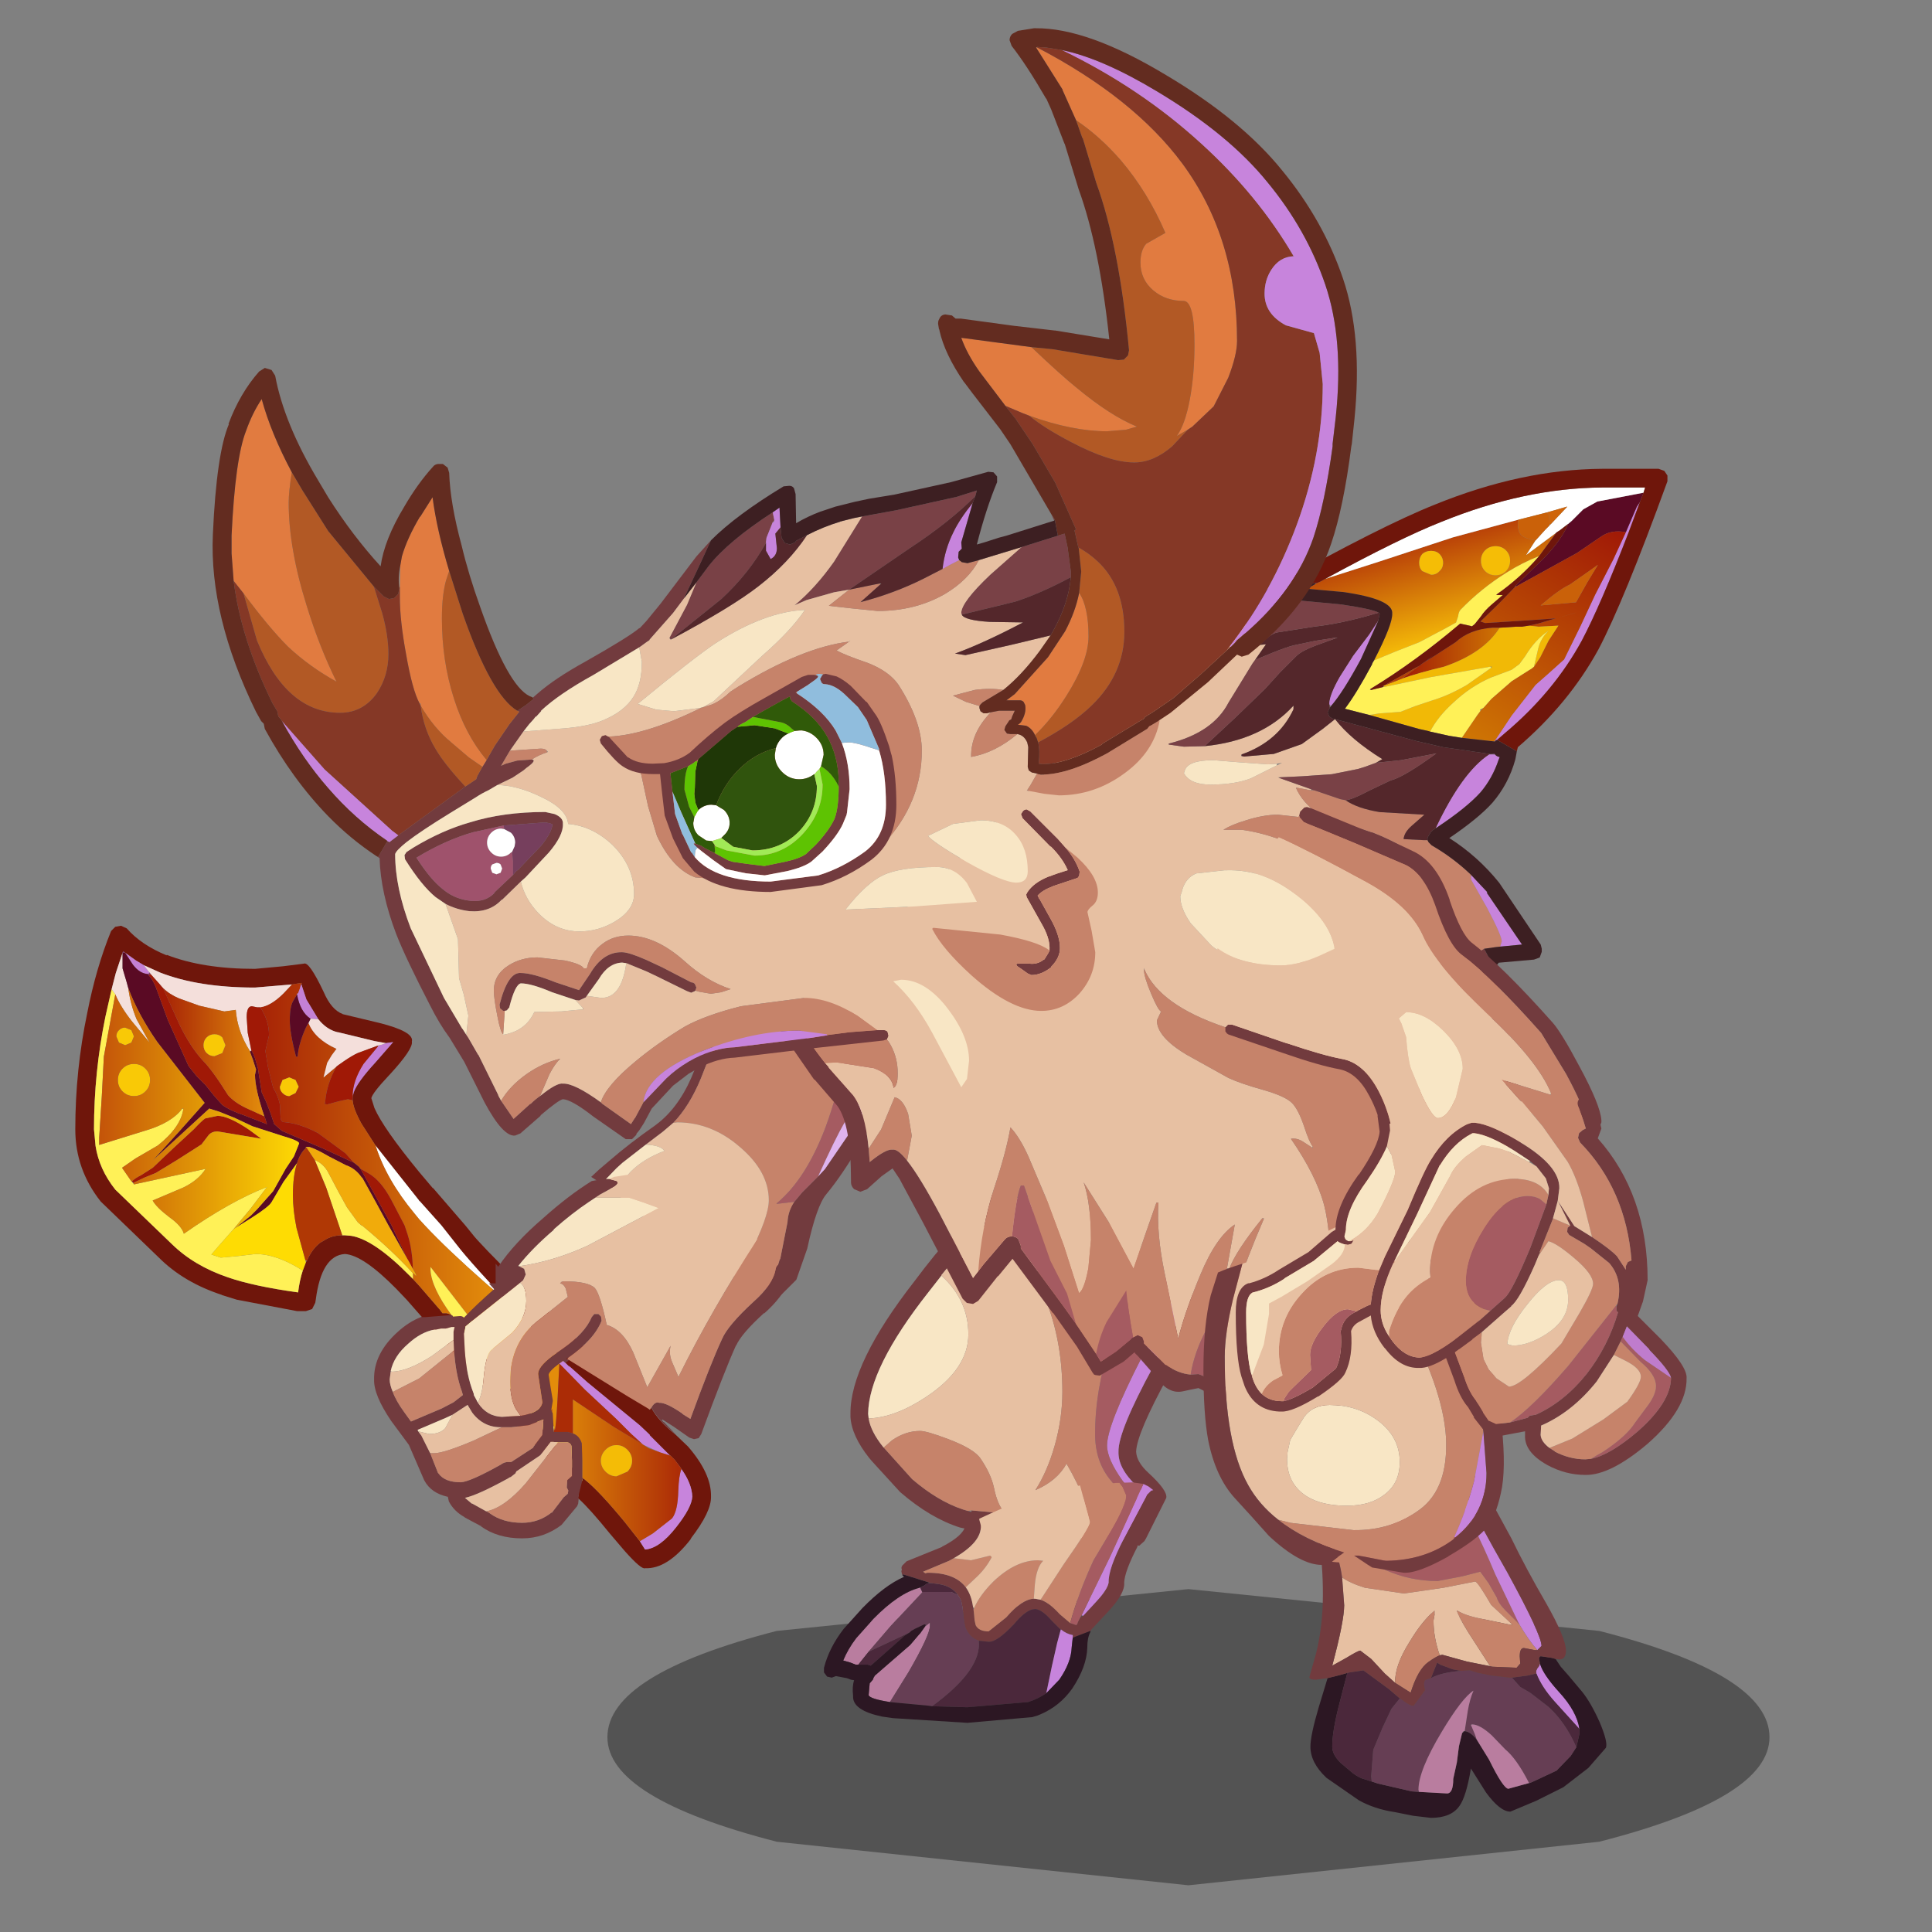 <svg xmlns:ffdec="https://www.free-decompiler.com/flash" xmlns:xlink="http://www.w3.org/1999/xlink" ffdec:objectType="frame" height="90" width="90" xmlns="http://www.w3.org/2000/svg"><rect width="100%" height="100%" fill="#808080" stroke="none"/><use ffdec:characterId="20" height="157.85" transform="matrix(.548 0 0 .548 2.11 1.316)" width="150.65" xlink:href="#a"/><defs><g id="a" transform="translate(-3.85 -2.4)"><use ffdec:characterId="1" height="8.5" transform="matrix(1.573 0 0 2.962 51.634 135.084)" width="62.8" xlink:href="#b"/><use ffdec:characterId="3" height="61.9" transform="translate(6.4 78.65) scale(.883)" width="61.2" xlink:href="#c"/><use ffdec:characterId="5" height="51.7" transform="translate(70 100.8) scale(.883)" width="37.15" xlink:href="#d"/><use ffdec:characterId="7" height="50.3" transform="translate(31.8 86.4) scale(.883)" width="50.45" xlink:href="#e"/><use ffdec:characterId="9" height="90.6" transform="translate(65.85 39.85) scale(.883)" width="86" xlink:href="#f"/><use ffdec:characterId="15" height="107" transform="translate(18.05 2.4) scale(.883)" width="110.2" xlink:href="#g"/><use ffdec:characterId="17" height="58.3" transform="translate(102.3 103.05) scale(.883)" width="38.8" xlink:href="#h"/><use ffdec:characterId="19" height="64.3" transform="translate(103.15 68.6) scale(.883)" width="45.55" xlink:href="#i"/></g><g id="q" fill-rule="evenodd"><path d="m37.55 28.9.65.8q1.25 1.7 17.1 16.95l.15-.2q.65 1.25 2.35 2.6l1.15 1.1.05.05q2.25 2.6 2.2 4.8.05 1.45-1.95 4.05v.05Q57 62 54.85 61.9q-.35.15-1.95-1.65l-1.45-1.7q-1.9-2.35-3-3.35l-.05-.05.05-.3-15.1-17.1v-.05l-1.45-1.65-1-1.05q-3.2-3.25-4.95-3.35-2.25.15-2.8 4.4l-.05.3-.3.6-.6.2h-.85l-5.8-1.1-1.45-.45h.05q-3.7-1.2-6.1-3.6l-5.6-5.4Q0 23.5 0 19.65q0-5.7 1.15-11.2Q2 4.1 3.45.55l.4-.4.55-.1.55.25q1.4 1.6 3.85 2.6v-.05q3.45 1.35 8.5 1.35l2.7-.25 2-.25q.5-.25 1.9 2.7.75 1.75 1.85 2.15h-.05l3.55.85q3.4.85 3.15 1.8.15.7-2.15 3.2l-.05.05q-1.6 1.7-1.7 2.2l.3.95q.85 1.95 4.3 6.15l1.35 1.6-.05-.1 3.15 3.65m-8.65-7.7-1.35-2.1q-.8-1.45-.85-2.25v-.3l.1-.45q.35-1 2.1-2.9l1.7-1.95-.7.1-1.1-.2-3.5-.85h-.05q-1.05-.25-1.85-1.25l-1.15-1.9-.5-1.5.05-.05v-.05l-.95.15-.6.05L17.3 6q-5.45 0-9.15-1.45l-1.55-.7-.75-.45-1.05-.75-.2-.15-.05.15L4 4.3l-.1.3-.4 1.55-.6 2.65q-1.1 5.35-1.1 10.85l.15 1.6q.35 2.25 1.9 4.2L9.3 30.7q2.15 2.1 5.4 3.2 2.45.85 6.75 1.45.15-1.2.45-2.1l.3-.8.1-.15q.5-1.15 1.3-1.75l.35-.2q.75-.5 1.75-.5h.25l.6.05q2.2.35 5.65 3.85l.3.3.6.65 1.9 2.2.05.05.3.4h.4l.45.15v.05q10 12.35 12.6 15.95l.05-.25q.15.05.3.2 1.3 1.05 3.7 3.95l1.5 1.9.5.8q1.4-.1 3-2.15 1.5-1.9 1.55-2.95-.05-1.25-1.05-2.65l-.05-.1-.6-.8-.05-.05-.35-.35h-.05L55.3 49.1v-.05l-.95-.9L49.3 44l-1.8-1.6.15.2-.45-.45-.2-.25-4.05-4.2q-4.95-5.25-6.2-6.9l-1.5-1.9-2.1-2.35h-.05v-.05l-4.2-5.3m19.7 32.85q-.6-.6-.05.25l.05-.25M21.8 5.55l.2-.05-.2.05" fill="#6f160b"/><path d="m42.95 37.7-2.65-2.65v.05h-.05l-.7-.6q-3.75-3.3-5.9-5.6l-.55-.6-.45-.55q-2.7-3.25-3.75-6.55l4.2 5.3v.05h.05l2.1 2.35 1.5 1.9q1.25 1.65 6.2 6.9" fill="#fff"/><path d="M28.9 21.2q1.05 3.3 3.75 6.55l.45.55.55.6q2.15 2.3 5.9 5.6l.7.6h.05v-.05l2.65 2.65L47 41.9l-.05.05-.35.25q-.35 7.55-.5 6.2v-.15h-.05L34.2 32.9v.3q.1 1.7 2 4.3l-.45-.15h-.4l-.3-.4-.05-.05-1.9-2.2-.6-.65v-.6l.3.3v-.1l-.05-.1-.05-.1-.2-.35q-.05-1.85-.5-3.3l-.3-.9-1.25-2.4q-1-1.9-2.2-2.6l-.7-.4-.1-.05-.15-.2-.5-.4-.8-.9L23.35 20q-1.8-.95-3.3-1.05-.3-.05-.3-.65l-.05-1q-.15-.85-.65-1.65l-.5-2-.25-1.55.35-1.5q0-1.45-.85-2.7 1.05-.15 2.25-1.35l.8-.85.95-.15v.05l-.05.05-.15.5-.15.4-.1.05v.05l-.35.6q-.35.55-.35 1.9 0 1.2.6 3.5h.15q.1-1.25.8-2.8l.25-.45q.6 1.55 2.7 2.5l-.45.6-.45.75-.35 1.4 1.25-1.05q-.95 1.65-1.1 3.45l-.05.15.25.05 1.1-.3.9-.2.45.1q.05.8.85 2.25l1.35 2.1m17.65 27.6.25.4-.3-.4h.05m-.75-2.05.1.15v-.35l-.1.2m-24.3-31.2-.3-.65-.6-.25-.65.25-.25.65q0 .35.25.6.3.3.65.3l.6-.3.3-.6" fill="url(#j)"/><path d="M32.5 33.5v.55l-.3-.3q-3.45-3.5-5.65-3.85l-.6-.05h-.25l-.3-.9-1.25-3.7-1.1-2.65q.85.35 1.3 1.2l.95 1.8.85 1.55 1.05 1.45.35.3h.05q2.85 2.35 4.9 4.6m3.7 4q-1.9-2.6-2-4.3v-.3l11.85 15.35h.05v.15l-.05.4h.45l.3.4-.25-.4h.85l.5.15q.6.2.85.95v.05l.05 1.6v1.65l.05.05-.05.25q-2.6-3.6-12.6-15.95v-.05m-14.3-4.25q-.3.9-.45 2.1-4.3-.6-6.75-1.45-3.25-1.1-5.4-3.2l-5.45-5.25q-1.55-1.95-1.9-4.2l-.15-1.6q0-5.5 1.1-10.85l.6-2.65.35.5-1.1 6-.2 3.85-.25 3.95v.7l4.35-1.35q2.6-.75 3.65-2.15l.1.05q-.25 1.75-2.45 3.5L5.8 22.45l-1.3.9.9 1.3.05.05.2.25 6.9-1.5q-.7 1.1-2.15 1.8L7.45 26.5q.35.65 1.6 1.6 1.2.85 1.4 1.6 4.5-3.15 8-4.5l-1.55 2.05-1.7 2.05-.05.05L13.7 31l-.6.7.9.3 1.65-.15 1.7-.2q2.05 0 4.55 1.6" fill="#fff157"/><path d="m46.6 42.2.35-.25.25.2.45.45-.15-.2 1.8 1.6 5.05 4.15.95.9v.05l1.95 1.95-.95-.3-1.65-.75-1.15-1.05-1.45-1.45-3-2.8-2.15-2.2-.3-.3m11.75 10.15q1 1.4 1.05 2.65-.05 1.05-1.55 2.95-1.6 2.05-3 2.15l-.5-.8 1.25-.75 1.85-1.45q.55-.7.6-2.65.05-1.45.3-2.1" fill="#c784dc"/><path d="m48.85 53.25-.05-.05v-1.65l-.05-1.6v-.05q-.25-.75-.85-.95v-3.3l3.95 2.65 2.8 1.7.55.35 1.1.4.95.3h.05l.35.35.05.05.6.8.05.1q-.25.65-.3 2.1-.05 1.95-.6 2.65l-1.85 1.45-1.25.75-1.5-1.9q-2.4-2.9-3.7-3.95-.15-.15-.3-.2m3.25-3.2q-.6 0-1.05.45-.45.45-.45 1.05 0 .6.45 1.05.45.45 1.05.45l1.05-.45q.45-.45.45-1.05 0-.6-.45-1.05-.45-.45-1.05-.45" fill="url(#k)"/><path d="M46.1 48.4q.15 1.35.5-6.2l.3.3 2.15 2.2 3 2.8 1.45 1.45L54.65 50l-2.8-1.7-3.95-2.65v3.3l-.5-.15h-1.35l.05-.4m-.3-1.65.1-.2v.35l-.1-.15" fill="#ab2c06"/><path d="M52.1 50.05q.6 0 1.05.45.45.45.45 1.05 0 .6-.45 1.05l-1.05.45q-.6 0-1.05-.45-.45-.45-.45-1.05 0-.6.45-1.05.45-.45 1.05-.45" fill="#f4bc06"/><path d="M21.35 6.65V6.6l.1-.05.15-.4.15-.5.5 1.5 1.15 1.9h-.05l-.7-.05q-1-.65-1.3-2.35m.45-1.05v-.05.05m8.1 5.75.7-.1-1.7 1.95q-1.75 1.9-2.1 2.9l-.05.2-.05.15q0-1.45 1.05-3.1l1.4-1.7.1-.1.25-.05.4-.15M7 4.7q-.8-.05-1.45-.9L4.8 2.65l1.05.75.75.45.45.6.1.15-.15.1" fill="#c480d5"/><path d="m25.15 13.6-1.25 1.05.35-1.4.45-.75.45-.6q-2.1-.95-2.7-2.5l.2-.4.7.05h.05q.8 1 1.85 1.25h.05l3.5.85 1.1.2-.4.15-.25.05-.15.05-1.9.7q-.55.25-1.35.8l-.5.35-.2.15m-4.3-7.9-.8.85q-1.2 1.2-2.25 1.35h-.3l-.5-.1q-.5 0-.5 1.05l.1 1.5.35 1.7-.1.1-.05-.05q-1.2-1.9-1.35-3.95l-1.1.15-2.4-.55-1.95-.7q-.95-.4-1.55-1l-.35-.4-.85-.95-.1-.15-.1-.1-.45-.6 1.55.7Q11.85 6 17.3 6l2.95-.25.6-.05M4.55 2.65v1.5l.4 1.35.15.55q.2 1.55.8 3l1.25 2.25-1.7-2.05q-1.1-1.4-1.6-2.6l-.35-.5.4-1.55.1-.3.55-1.65" fill="#f4dfdb"/><path d="m22.45 9.4-.25.45q-.7 1.55-.8 2.8h-.15q-.6-2.3-.6-3.5 0-1.35.35-1.9l.35-.6q.3 1.7 1.3 2.35l-.2.4m4.35 13.45.5.4.15.2.1.15 2.9 5.3 1.5 3.2-1.8-3.2-1.5-2.75-1-1.8-.1-.1q-.6-.85-1.5-1.15l-1.65-.85q-1.2-.7-1.85-.9h-.35v.1q-.45.4-.75 1.15l-.1.3-1.3 1.8-1.15 1.95q-.25.45-1.9 1.5l-1.6 1 1.5-1.2.6-.6 1.55-1.75 1.2-2.15.8-1.2.5-1.25q0-.25-1.55-.7l-2.95-.95-1.7-.8-1.5-.6-.95-.3-5.45 5 2.6-2.85 2.4-2.7-4.55-5.85Q6.05 8.6 5.1 6.05l-.15-.55-.4-1.35v-1.5h.25l.75 1.15q.65.85 1.45.9l.05.1q.5.5.9 1.7l.95 2.6 2 4.45.8 1 .85.85.8 1 .8.9q.75.55 2.1 1l2.2.85-.15-.5-.1-.25q-.9-2.65-.9-4l.1-.5-.3-.95-.3-.8h.05l.1-.1.15.25.2.5.3 1.05v.05l.35 2.2.4.85.45 1.15.35 1.05.75.65 3.85 1.65 3.05 1.4" fill="#5a0a24"/><path d="m26.7 16.85-.45-.1-.9.2-1.1.3-.25-.05.05-.15q.15-1.8 1.1-3.45l.2-.15.5-.35q.8-.55 1.35-.8l1.9-.7.05.05-1.4 1.7Q26.7 15 26.7 16.45l.05-.15.05-.2-.1.45v.3M17.8 7.9q.85 1.25.85 2.7l-.35 1.5.25 1.55.5 2q.5.8.65 1.65l.05 1q0 .6.3.65 1.5.1 3.3 1.05L26 21.95l.8.9-3.05-1.4-3.85-1.65-.75-.65-.35-1.05-.45-1.15-.4-.85-.35-2.2v-.05l-.3-1.05-.2-.5-.15-.25-.35-1.7-.1-1.5q0-1.05.5-1.05l.5.1h.3m9.65 15.55.1.05.7.4q1.2.7 2.2 2.6l1.25 2.4.3.9q.45 1.45.5 3.3l-.4-.75-.15-.25-1.5-3.2-2.9-5.3-.1-.15m-19-17.4 1.6 3.55q1.05 2.15 2.25 3.45.9.9 2.4 3.3.6.7 1.75 1.25l1.75.8.1.25.15.5-2.2-.85q-1.35-.45-2.1-1l-.8-.9-.8-1-.85-.85-.8-1-2-4.45-.95-2.6q-.4-1.2-.9-1.7l.2-.1.85.95.25.3.1.1m-3 18.6q.3-.3.9-.6l1.1-.7 2-1.9 1.95-1.8q.8-.85 1.1-1.05l1.2-.25q1.05 0 3.05 1.35l1.15.85-4.2-.7q-.6 0-.9.4l-.65.85-2.35 1.5-2.05 1.25-1.1.45-1.05.5-.15-.15" fill="#a01906"/><path d="m16.8 12.15.3.8.3.95-.1.5q0 1.35.9 4l-1.75-.8q-1.15-.55-1.75-1.25-1.5-2.4-2.4-3.3-1.2-1.3-2.25-3.45l-1.6-3.55q.6.6 1.55 1l1.95.7 2.4.55 1.1-.15q.15 2.05 1.35 3.95v.05m-2.65-1.35q-.3-.3-.75-.3t-.75.3q-.3.3-.3.75t.3.75q.3.3.75.3l.75-.3.3-.75-.3-.75" fill="url(#l)"/><path d="m21.5 15.55-.3.6-.6.3q-.35 0-.65-.3-.25-.25-.25-.6l.25-.65.65-.25.6.25.3.65M3.95 10.7q0-.35.25-.6t.6-.25l.6.25.25.6-.25.6-.6.25-.6-.25-.25-.6m.15 4.2q0-.65.45-1.1.45-.45 1.1-.45.65 0 1.1.45.45.45.45 1.1 0 .65-.45 1.1-.45.45-1.1.45-.65 0-1.1-.45-.45-.45-.45-1.1m10.05-4.1.3.75-.3.75-.75.3q-.45 0-.75-.3t-.3-.75q0-.45.3-.75t.75-.3q.45 0 .75.3" fill="#f9c906"/><path d="M7.05 4.8 7 4.7l.15-.1v-.05l.1.15-.2.1M4.8 2.65h-.25l.05-.15.2.15" fill="#813666"/><path d="M5.1 6.05q.95 2.55 2.8 5.2l4.55 5.85-2.4 2.7-2.6 2.85 5.45-5 .95.3 1.5.6 1.7.8 2.95.95q1.55.45 1.55.7l-.5 1.25-.8 1.2-1.2 2.15-1.55 1.75-.6.6-1.5 1.2-.25.2.05-.05 1.7-2.05 1.55-2.05q-3.5 1.35-8 4.5-.2-.75-1.4-1.6-1.25-.95-1.6-1.6l2.95-1.25q1.45-.7 2.15-1.8l-6.9 1.5-.05-.15 1.05-.5 1.1-.45L9.8 22.6l2.35-1.5.65-.85q.3-.4.9-.4l4.2.7-1.15-.85q-2-1.35-3.05-1.35l-1.2.25q-.3.2-1.1 1.05l-1.95 1.8-2 1.9-1.1.7q-.6.3-.9.6H5.4l-.9-1.3 1.3-.9 2.15-1.25q2.2-1.75 2.45-3.5v-.05h-.1q-1.05 1.4-3.65 2.15L2.3 21.15v-.7l.25-3.95.2-3.85 1.1-6q.5 1.2 1.6 2.6l1.7 2.05L5.9 9.05q-.6-1.45-.8-3m-1 8.85q0 .65.45 1.1.45.45 1.1.45.65 0 1.1-.45.45-.45.45-1.1 0-.65-.45-1.1-.45-.45-1.1-.45-.65 0-1.1.45-.45.45-.45 1.1m-.15-4.2.25.6.6.25.6-.25.25-.6-.25-.6-.6-.25q-.35 0-.6.25t-.25.6" fill="url(#m)"/><path d="m15.4 29.15 1.6-1q1.65-1.05 1.9-1.5l1.15-1.95 1.3-1.8q-.4 1.2-.4 3.1 0 1.4.35 3.15l.85 3.1.05.2-.3.8q-2.5-1.6-4.55-1.6l-1.7.2L14 32l-.9-.3.6-.7 1.45-1.65.25-.2" fill="#fedc03"/><path d="m32.5 33.1.2.35.05.1.05.1v.1l-.3-.3v.05q-2.05-2.25-4.9-4.6h-.05l-.35-.3-1.05-1.45-.85-1.55-.95-1.8q-.45-.85-1.3-1.2l-.8-1.2-.05.05v-.1h.35q.65.2 1.85.9l1.65.85q.9.3 1.5 1.15l.1.1 1 1.8 1.5 2.75 1.8 3.2.15.25.4.75" fill="#f1ab0b"/><path d="m21.35 22.9.1-.3q.3-.75.75-1.15l.05-.05.8 1.2 1.1 2.65 1.25 3.7.3.9q-1 0-1.75.5l-.35.2q-.8.6-1.3 1.75l-.15-.05-.85-3.1q-.35-1.75-.35-3.15 0-1.9.4-3.1" fill="#b03805"/></g><g id="r" fill-rule="evenodd"><path d="m15.5 32.7-.3.35-.65.15-1.4-.3Q10.3 32 7.4 29.5l-.05-.05-2.65-2.9-.3-.35q-1.7-2.15-1.8-3.95v-.3q-.05-4.8 6.15-12.75 3.9-5.25 8.1-8.95.25-.25.6-.25t.6.3l.2.6-.05.3-.2.3q-3.4 3.05-6.65 7.1v.05l-1.25 1.6q-5.75 7.3-5.8 11.7l.05.45q.2 1.25 1.4 2.75l.05.05 2.7 3 .05.05q2.45 2.1 4.85 2.9l.5.15.35.1v-.15l3.35.3.1.05.05-.05.55.05q-.6.5-2.2.6l-.55.05v.25l-.05.2m19.05-20.35.95-1.9.5-.45.65-.05.45.5v.65l-3.85 7.15v-.05q-3.1 5.65-3.15 7.4.05 1 1.2 2.05 1.85 1.7 1.7 2.4l-1.95 3.9-.15.25-.5.45-.65-.1-.4-.45v-.05q-.1-.35.05-.65 1.8-3.35 1.9-3.35l-1.15-1.15q-1.8-1.7-1.75-3.3-.05-1.95 3.35-8.2l2.8-5.05" fill="#723b3e"/><path d="m4.35 22.4-.05-.45q.05-4.4 5.8-11.7l1.25-1.6q2.6 2.35 2.6 5.65 0 3.35-4.1 6.05-2.95 1.95-5.5 2.05" fill="#f8e6c5"/><path d="m15.5 32.7.05-.2v-.25l.55-.05q1.6-.1 2.2-.6l-.55-.05h-.15Q16.8 31 16.4 29q-.3-1.3-1.25-2.7-.6-.95-3.1-1.9-2.1-.8-2.75-.8-1.4 0-2.7.9l-.8.7-.05-.05q-1.2-1.5-1.4-2.75 2.55-.1 5.5-2.05 4.1-2.7 4.1-6.05 0-3.3-2.6-5.65V8.6Q14.6 4.55 18 1.5l.2-.3 1.45-.1.6.05-.05.4-.05 2.35q0 3.75 1.45 7.6 1.4 3.8 1.4 8.35 0 2.55-.75 5.2-.7 2.45-1.85 4.25 2.1-.9 3-2.55 2.25 3.9 2.25 5.95v.3l-.2 1-4.25-.5-4.2-.6-1.5-.2" fill="#e7c0a2"/><path d="m17.6 31.55-3.35-.3-.35.05-.5-.15q-2.4-.8-4.85-2.9l-.05-.05-2.7-3 .8-.7q1.3-.9 2.7-.9.65 0 2.75.8 2.5.95 3.1 1.9.95 1.4 1.25 2.7.4 2 1.2 2.55m2.65-30.4q5.35.2 10.05 4.7l1.25 1.3Q29 10.9 27.65 15.1q-1.5 4.5-1.5 8.8 0 2.65 1.5 4.45l1.5 1.85-1.1 2.1-.5.95q-.3.45-.45.85l-1.65-.1.2-1v-.3q0-2.05-2.25-5.95-.9 1.65-3 2.55 1.15-1.8 1.85-4.25.75-2.65.75-5.2 0-4.55-1.4-8.35-1.45-3.85-1.45-7.6l.05-2.35.05-.4" fill="#c6836a"/><path d="m33.9 10.5.65 1.85-2.8 5.05q-3.4 6.25-3.35 8.2-.05 1.6 1.75 3.3l1.15 1.15q-.1 0-1.9 3.35-.15.3-.05.65v.05h-.85l.35-.7.45-1.05 1-2.1-1.5-1.85q-1.5-2.1-1.5-3.4 0-1.95 3.35-8.5l3.25-6" fill="#c784dc"/><path d="M31.55 7.15Q33.1 8.9 33.9 10.5l-3.25 6Q27.3 23.05 27.3 25q0 1.3 1.5 3.4l1.5 1.85-1 2.1-.45 1.05-.35.7h-1.4q.15-.4.45-.85l.5-.95 1.1-2.1-1.5-1.85q-1.5-1.8-1.5-4.45 0-4.3 1.5-8.8 1.35-4.2 3.9-7.95" fill="#a55b61"/><path d="m31.75 29.3.4.1.35.4v.6l-.25.5-2.05 3.8h.05q-1.25 2.4-1.3 3.5.1 1.05-1.6 2.85l-1.4 1.5-.1.1-.1.15-.05.05v.05-.05l-1.7.65v-.25q-.6-.1-1.15-.55l-.1-.05-.75-.75q-.95-1.1-1.6-1.15h-.05l-.3.05q-.75.25-1.7 1.4-1.65 1.75-2.45 1.7l-.95-.1q-.85-.3-1.2-1.1v.05q-.2-.35-.35-2.1l-.15-.75-.3-.5q-.6-.85-1.8-1.05l-.75-.1h-.3l.1-.05-2.55-.8-.05.1-.05-.15-.05-.25.05-.15q-.1-.2.05-.4l.4-.4 3.45-1.4h-.05q2.05-1.05 2.25-2l-.1-.45q-.1-.3.1-.55.15-.25.45-.3l.6.1.3.45v.15l.1.35.05.2q.1 1.6-2.6 3.15l-.45.25-2.5 1.05.2.15.2-.05h.05q2.6 0 3.65 1.4.55.75.7 1.9l.05.25.1 1.05.1.45q.3.6 1.25.6l1.7-1.35q1.5-1.75 2.65-1.8h.1l.55.1q.8.25 1.85 1.4l1 .85.6.2.1-.15.05-.15.2-.4.3-.2 1.25-1.35q1.1-1.2 1.2-1.85-.05-1.3 1.45-4.2l2.25-4.25.4-.4.2-.05M2.4 47.45h-.05l-.1-.05.15.05" fill="#723b3e"/><path d="M3.35 46.1H3.1l-.25-.1-.25-.1-.7-.2q.45-1.1 1.25-2.15L4.8 41.7q2.45-2.5 4.45-3l.05-.05.2.45v.05l-3 3.2-2.15 2.5-1 1.25m6.45-3.7.45-.35v.3q0 .9-2.05 4.45l-1.8 2.9q-1.9-.3-2.05-.65V49l.1-1.1.3-.35.05-.1v-.05l.15-.25 3.4-2.95.85-1 .1-.1.5-.7" fill="#b97d9f"/><path d="M10.1 38.25h.3l.75.1q1.2.2 1.8 1.05l-.65-.3H9.5l-.2-.45h.1l.15-.1h.05l.35-.25.15-.05m4.85 5.55.95.1q.8.05 2.45-1.7.95-1.15 1.7-1.4l.3-.05h.05q.65.05 1.6 1.15l.75.75.1.05-.35 1.3-.5 2.2-.55 2.65q-.8.55-1.75.85l-5.85.5-3.4-.1q4.8-3.5 4.5-6.3m-10.6 1.05 1.4-.65L8.3 43q-.6.35-.7.5l-3.05 2.7-.3-.1h-.9l1-1.25" fill="#4b283b"/><path d="m12.95 39.4.3.5.15.75q.15 1.75.35 2.1v-.05q.35.8 1.2 1.1.3 2.8-4.5 6.3l-.35-.05-3.2-.3-.5-.05 1.8-2.9q2.05-3.55 2.05-4.45v-.3l-.45.35q.1-.25-.15-.15l-.85.4-.35.2-.15.15-2.55 1.2-1.4.65 2.15-2.5 3-3.2v-.05h2.8l.65.3" fill="#663e54"/><path d="m30.8 28.7.5.25.45.35-.2.05-.4.4L28.9 34q-1.5 2.9-1.45 4.2-.1.65-1.2 1.85L25 41.4l-.15-.05 2.75-5.65 3.2-7m-7.95 14q.55.45 1.15.55v.25l-.1.9q-.05 1.5-1.2 3.15l-1.25 1.3.55-2.65.5-2.2.35-1.3" fill="#c784dc"/><path d="m24.7 28.85 3.55-.25h.25l.3.4.35.8q0 .9-1.45 3.4L26 36.05q-1.45 3.15-2.25 6.05l-1-.85q-1.05-1.15-1.85-1.4l2.25-3.45q2.5-3.55 2.5-4.05l-.95-3.5m-11 9.8q-1.05-1.4-3.65-1.4H10l-.2.05-.2-.15 2.5-1.05.45-.25 1.65.2 1.85-.45.15.15q-.6 1.15-1.6 2.05l-.9.85m.75 2.15.05-.15q.55-1.25 1.85-2.55 2.15-2.05 4.3-2.05l.5.05q-.65.65-.8 2.3l-.1 1.35q-1.15.05-2.65 1.8l-1.7 1.35q-.95 0-1.25-.6l-.1-.45-.1-1.05" fill="#c6836a"/><path d="M15 32.05q4.35-2.05 6.95-2.7l2.75-.5.95 3.5q0 .5-2.5 4.05l-2.25 3.45-.55-.1h-.1l.1-1.35q.15-1.65.8-2.3l-.5-.05q-2.15 0-4.3 2.05-1.3 1.3-1.85 2.55l-.1-.1q-.15-1.15-.7-1.9l.9-.85q1-.9 1.6-2.05l-.15-.15-1.85.45-1.65-.2q2.7-1.55 2.6-3.15l-.05-.2-.1-.35v-.1" fill="#e7c0a2"/><path d="m28.5 28.6 1.25-.05 1.05.15-3.2 7-2.75 5.65-.15.25-.2.4-.05.15-.1.15-.6-.2q.8-2.9 2.25-6.05l1.7-2.85q1.45-2.5 1.45-3.4l-.35-.8-.3-.4" fill="#a55b61"/><path d="M25.7 42.9v.05q-.3.55-.3 1.45v.05q-.05 1.85-1.45 3.95-1.2 1.7-3.1 2.5l-.25.1-.5.15-6.25.55-7.15-.45-1.05-.15q-2.85-.6-2.8-1.95v-.05q-.1-.9.1-1.5l-.3-.05-.25-.1-.15-.05-1.05-.2-.4.15-.45-.1-.3-.4v-.45q.5-1.95 1.9-3.75l1.8-2q2.15-2.2 4-3l-.15-.15.05-.1 2.55.8-.1.05-.15.05-.35.25h-.05l-.15.1h-.1l-.05.05q-2 .5-4.45 3l-1.65 1.85q-.8 1.05-1.25 2.15l.7.2.25.1.25.1h1.15l.3.1 3.05-2.7q.1-.15.7-.5l.15-.15.35-.2.85-.4q.25-.1.15.15l-.5.7-.1.1-.85 1-3.4 2.95-.15.25v.05l-.05.1-.3.35-.1 1.1v.05q.15.35 2.05.65l.5.05 3.2.3.35.05 3.4.1 5.85-.5q.95-.3 1.75-.85l1.25-1.3q1.15-1.65 1.2-3.15l.1-.9 1.7-.65v.05" fill="#2c1723"/></g><g id="s" fill-rule="evenodd"><path d="m49.9 5.2.55.95-3.55 6q-1.85 3.15-3.35 4.95-.95 1.1-1.85 5.25l-1.05 3L39 27q-.05-.4-.85-.65l.9-2.95.05-.05.7-3.55q.05-1.05.65-1.95l.75-.9 1.55-1.55.65-.7 5.4-7.9 1.1-1.6m-28 10.9-1-.65.75-.7 1-.85q1.9-1.65 4.4-3.4l.45-.35q2.1-1.75 3.35-5L32.65 0l1.1.15L31.45 6q-1.1 2.65-2.65 4.25l-1 .85-1.65 1.25-.45.35-1.8 1.4-.55.5-1.45 1.5" fill="#723b3e"/><path d="m33.75.15 4.5.15L44 .6q1.05.2 2 .75-1.3 6-2.55 9.35-1.9 5-4.7 7.3v.05l1.7-.2q-.6.9-.65 1.95l-.7 3.55-.05.05-.9 2.95-3.2-1.2L36.1 23q1.9-3.7 1.9-5.3 0-2.75-2.75-5.1-2.75-2.4-6.05-2.4l-.4.05q1.55-1.6 2.65-4.25l2.3-5.85" fill="#c6836a"/><path d="M46 1.35q2.25 1.15 3.9 3.85l-1.1 1.6q-2 .75-3.5 3.4-.9 1.55-2.55 5.2l-1.55 1.55-.75.9-1.7.2V18q2.8-2.3 4.7-7.3Q44.7 7.35 46 1.35" fill="#a55b61"/><path d="m48.8 6.8-5.4 7.9-.65.7q1.65-3.65 2.55-5.2 1.5-2.65 3.5-3.4" fill="#dfb3ee"/><path d="M34.95 25.15Q31.5 23.7 28.9 21.7l-4.5-3.75-1.4-1.1 1.7-1.9q1.25-1.25 3.25-2-.35-.55-1.8-.6l1.65-1.25 1-.85.4-.05q3.3 0 6.05 2.4Q38 14.95 38 17.7q0 1.6-1.9 5.3l-1.15 2.15" fill="#e7c0a2"/><path d="m23 16.85-1.1-.75 1.45-1.5.55-.5 1.8-1.4.45-.35q1.45.05 1.8.6-2 .75-3.25 2l-1.7 1.9" fill="#f8e6c5"/><path d="m21.3 17.45-.6.4q-1.65 1.1-3.4 2.65v.05Q15.25 22.3 13.9 24l-.05.05h.1l.5.25.15.55-.25.55-.3.25-4.65 3.7-.6.5-.05.3-.1.4.05 1q.1 2.5.7 4.25l.2.55v.1l.4.75q.85 1.3 2.3 1.35l1.8-.1q1.95-.3 2.1-1.3l-.4-2.65q-.1-.7 1.35-1.8l1-.7q2.15-1.5 2.8-3.05l.25-.3h.4l.25.25.05.4q-.7 1.8-3.2 3.55l-.2.1.1.05.2.1h-.05l-.3.25-.25-.2-.35.25q-1 .75-1.05 1.1l.2 1.25.2 1.2v.1l-.15.9.15.25.1 1.8h1.35l.5.15q.6.2.85.95v.05l.05 1.6v1.65l.05.05-.4 1.6-.05.3.05.05-.05.5-.1.25-1.5 1.8q-1.7 1.3-3.8 1.3-2.35 0-3.95-1.15v-.05h-.05l-1.5-.8-.05-.05q-1-.55-1.5-1.5l-.1-.45q-1.6-.35-2.25-1.55l-.05-.1-1.45-3.35-1.7-2.3q-1.7-2.5-1.65-4-.05-2.5 2.3-4.6 1.05-.95 2.2-1.4l.1-.05v.05h.35l2.5-.2v-.05.05l.1.05.05.1.65-.05h.05q.2 0 .35.15l.3-.3q.8-.85 2.55-2.4h.05v-.05l-.5-.55h.65v-1.9l.25.3q1.55-2.3 4.35-4.7 2.4-2.15 4.65-3.55l.8-.15.35-.05h.55l.7.2q.35.25-.5.7l-1.1.6-.45.3M7.65 31.15v-.8l.1-.45h-.3l-.55.15h-.45l-.5.1H5.8q-1.3.25-2.5 1.35-1.4 1.2-1.7 2.65v.05l-.1.75q0 .5.3 1.2.3.85 1.1 1.95l.65.9 2.95-1.25 1.15-.6.9-.7-.1-.35q-.6-1.65-.75-3.95l-.05-1m-4.35.35v-.05.05m35.6-7.6.05-.05.55-.15.5.3.15.55-.25.95q-.55 1.5-2.35 3.1v-.05q-2.2 2-2.7 3.15v-.05Q33.7 34.2 31.5 40.2l-.25.4-.45.1-.45-.15-1.5-1.05-1.1-.7-.05.05.15.2h.05l1.15 1.2q-1.7-1.35-2.35-2.6.35-.6.75-.45.65-.05 2.25 1.05h-.05l.8.5q1.95-5.35 3.05-7.7.55-1.3 3.05-3.6 1.85-1.65 2.1-3.1.05-.3.25-.45m-8.4 26.35h.05l-.05.05v-.05M17.1 47.8l1.15-1.5.4-.35v-.05l.05-.25-.15-.3.05-.7.45-.4v-1.5l-.05-1.4q-.15-.4-.6-.35h-.7l-.7-.05-1 1.3-2.3 1.55-.1.2-.45.35-.15.05-.05.05q-3 1.65-4.2 1.9l.65.55h.05l.9.5.45.25.3.15.05.05q1.25.9 3.1.9 1.6 0 2.85-1v.05M5.4 42.05l.75 1.9.05.05q.6.85 2.15.85.9-.05 3.85-1.7.25-.2.6-.25h.4l2.15-1.4h-.05l.9-1.2v-.05l.1-1.45-1.4.55-1.7.2h-.9q-1.75.05-2.85-1.4L9 37.4l-1.45.95-.65.3-2.7 1.15h-.05l.1.15.3.4.05.1.8 1.6" fill="#723b3e"/><path d="M13.9 24q1.35-1.7 3.4-3.45v-.05q1.75-1.55 3.4-2.65l.6-.4h3.25l1.35.45 1.5.55-6.9 3.65q-3.3 1.5-6.55 1.95L13.9 24M10 37.2l-.4-.75v-.1l-.2-.55q-.6-1.75-.7-4.25l-.05-1 .1-.4.05-.3.6-.5 4.65-3.7q.6.35.6 1.75 0 1.6-1.35 3.05l-2 1.65q-.55.45-.75 2.7-.1 1.4-.55 2.4m-6.7-5.7q1.2-1.1 2.5-1.35h.15l.5-.1h.45l.55-.15h.3l-.1.45v.8l-2.1 1.55Q3.2 34.2 1.7 34.2l-.1-.05q.3-1.45 1.7-2.65m.9 8.3 2.7-1.15.65-.3-.7 1.3q-.5.55-1.55.55l-1.05-.25-.05-.15" fill="#f8e6c5"/><path d="m21.3 17.45.45-.3 1.1-.6q.85-.45.5-.7l-.7-.2.45-.2 1.6-.25q4.05 0 9.25 3.8l2.95 2.45q-4.4 6.8-7.6 13.25l-.6-1.4q-.35-.8-.15-1.6l-2.25 4-1.35-3.35q-1-2.2-2.55-2.65-.65-3-1.15-3.55-.65-.65-3-.65l-.2.05-.15.15q.35.05.55.5l.2.8-2.75 2.2q-2.8 2.1-2.8 5.95 0 1.65.55 2.65l.45.65-1.8.1q-1.45-.05-2.3-1.35.45-1 .55-2.4.2-2.25.75-2.7l2-1.65q1.35-1.45 1.35-3.05 0-1.4-.6-1.75l.3-.25.25-.55-.15-.55-.5-.25q3.25-.45 6.55-1.95l6.9-3.65-1.5-.55-1.35-.45H21.3M7.65 31.15l.05 1-3.35 2.7-2.55 1.3q-.3-.7-.3-1.2l.1-.75h.1q1.5 0 3.85-1.5l2.1-1.55m3.15 16.5-.45-.25-.9-.5H9.4l-.65-.55q1.2-.25 4.2-1.9l.05-.05.15-.05.45-.35.1-.2 2.3-1.55 1-1.3.7.05-3.1 3.95q-2.05 2.35-3.8 2.7m-5.4-5.6-.8-1.6-.05-.1-.3-.4 1.05.25q1.05 0 1.55-.55l.7-1.3L9 37.4l.45.75q1.1 1.45 2.85 1.4l-2.75 1.3q-2.85 1.2-3.75 1.2h-.4" fill="#e7c0a2"/><path d="m18.8 33.1-.2-.1.1-.15q2.5-1.75 3.2-3.55l-.05-.4-.25-.25h-.4l-.25.3q-.65 1.55-2.8 3.05l-1 .7q-1.45 1.1-1.35 1.8l.4 2.65q-.15 1-2.1 1.3l-.45-.65q-.55-1-.55-2.65 0-3.85 2.8-5.95l2.75-2.2-.2-.8q-.2-.45-.55-.5l.15-.15.2-.05q2.35 0 3 .65.5.55 1.15 3.55 1.55.45 2.55 2.65l1.35 3.35 2.25-4q-.2.8.15 1.6l.6 1.4q3.2-6.45 7.6-13.25 1.3 1.25 2 2.45-.2.15-.25.45-.25 1.45-2.1 3.1-2.5 2.3-3.05 3.6-1.1 2.35-3.05 7.7l-.8-.5h.05q-1.6-1.1-2.25-1.05-.4-.15-.75.45l-.15.2-2.1-1.25-5.25-3.25-.4-.25m-11.1-.95q.15 2.3.75 3.95l.1.35-.9.7-1.15.6L3.55 39l-.65-.9q-.8-1.1-1.1-1.95l2.55-1.3 3.35-2.7m10 8.85h.7q.45-.05.6.35l.05 1.4v1.5l-.45.4-.05.7.15.3-.05.25v.05l-.4.35-1.15 1.5v-.05q-1.25 1-2.85 1-1.85 0-3.1-.9l-.05-.05-.3-.15q1.75-.35 3.8-2.7L17.7 41m-5.4-1.45h.9l1.7-.2 1.4-.55-.1 1.45v.05l-.9 1.2h.05l-2.15 1.4h-.4q-.35.05-.6.25-2.95 1.65-3.85 1.7-1.55 0-2.15-.85l-.05-.05-.75-1.9h.4q.9 0 3.75-1.2l2.75-1.3" fill="#c6836a"/></g><g id="t" fill-rule="evenodd"><path d="M52.05 11h.15l-.15.1V11M68.3 46.2l.9 1.7 1.2 5.5.45 1.7.45 2.05.2 1.15-.05.35.1.3.25 2.45.05 1.95q0 4.65-.8 9.2Q69.6 80.9 66 84.15l-.05.05-7.85 4.85q-3.05 1.4-8.15 1.55H48.9q-2.85 0-5.55-.95l-.85-.35-.5-.2-1.2-.6-.75.15-.7.15q-1.45.35-2.65-1.4L35 85.45l-.3-.3-.05-.1-1.05.9-2.3 1.35-.4-.05-.15-.05-.15-.2-1.5-2.5-2.3-3.25v.05l-3.9-5.25-1.4 1.7v-.05l-1.9 2.4-.5.3-.6-.1-.4-.4-3.8-7.3-2.15-4-.1-.2-.7-1.05-1.05.75-1.4 1.25-.65.25-.6-.25q-.3-.3-.3-.65v-.2q0-5.35-1.3-7.15l-2.2-2.55H3.8L.65 54.25l-.5-.85H.1l-.05-.65q.05-.4.4-.55l.7-.1.25.1.3.3q1.55 2.7 3.15 4.7l.35.4v.05l2.25 2.55.05.05q1.2 1.5 1.55 5.2l.1 1.25v.1l.05-.1q1.55-1.25 2.15-1.15.5-.1 1.4 1.05 1.2 1.5 3.15 5.15l3.2 6.15.5-.65.5-.65 2.05-2.4q.25-.3.65-.3h.05q.35 0 .6.25l.25.65v.25l4.05 5.5L29 82.3l1.95 2.9.45.75 1.45-.95 1.45-1.2v-.05l.15-.1h.05l.05-.05.4-.2.45.2.15.4v.2l2.1 2.1v-.05q1.2.85 2.4.95l.75-.05.4.15.15.1.05.05.3.15.15.05.75.4.75.3q2.7 1.05 5.55 1.05l1.95-.05q4.15-.2 6.75-1.4l7.6-4.7q3.3-3.05 4.65-10.9.8-4.45.8-9l-.05-2-.25-2.25.05-.35-.1-.25-.25-1.35-.35-1.75-.75-2.9-1-4.8-.35-.1q-2.4-.75-3.45-3.65V44q-1.75-4.5-2.1-4.95-1.75-1.7-4.9-2.9l-.35-.1-5.55-1.85-.35-.35-.05-.25.05-.2.3-.35h.45l.65.2.15.1L57.5 35h.05q3.45 1.35 5.35 3.2.5.4 2.35 5.35h.05q.8 2.3 2.6 2.9l.4-.25M48.05 11.25h.05-.05" fill="#723b3e"/><path d="m46.75 16.95.55-.05-1.05 1.5-.25.35-2.3 3.75q-1.5 2.9-5.75 3.95l-.05.05.05.05 1.45.2 2-.05q5.5-.55 8.55-3.9v.35q-1.45 3.1-5 4.35l-.05.15h.05l.25.05 2.85-.25 2.7-.95 2-1.45 1.2-.95q1.5 1.95 4.55 3.85l-.6.35-1.1.4-.65.2-2.5.5-2.85.2-2.15.1h-.2l.1.05 3.1 1.1-.05.1-1.35-.25h-.05v.05q.6 1.35 2.1 2.45v.05l-.65-.2h-.45l-.3.35-.05.2-.55-.1-1.85-.2q-1.4 0-3.1.55-1.35.4-2.15.9h1.75q3.35.45 7.3 2.55L59 41.45q1.75 1.1 2.8 2.4l1.9 3.05q1 1.85 1.85 2.75l3.4 2.85.75 2.9.35 1.75.25 1.35.1.25-.05.35.25 2.25-.65-.05q-4.25-.2-6.65-1.15-1.85-.75-5.3-1.8l-4.7-1.6-9.95-3q-6.25-2.1-7.75-5.55l-.05-.15v.15q0 .7.7 2.35.65 1.55.95 1.7l-.4.85q0 1.6 2.85 3.3l4.05 2.25q1.2.55 3.35 1.15 2.1.6 2.75 1.25.6.6 1.15 2.2.5 1.55.85 2l-.05.1-.85-.55q-.6-.4-1.2-.3 2.45 3.55 3.2 6.4.65 2.5.65 7.4 0 7.55-2.7 11.05l-1.95.05q-2.85 0-5.55-1.05V86.4l.1-1.05.2-1.6.05-.3q.35-2.7.95-4.85.65-2.2 2.45-6.4v-.05h-.15q-2.55 3.15-3.2 4.9l-.2-.1.75-4.2q-1.8 1.2-3.3 4.8-1.5 3.6-2.15 6.2l-1.3-6.3q-.8-3.8-.6-6.8h-.2l-1.05 3L34.55 77l-2.4-4.5-2.4-3.8q.7 2.05.7 5.55l-.25 2.7q-.4 2.1-.9 2.4l-1.45-4.55-1.6-4.3-1.8-4.25q-.85-1.9-1.75-2.85-.4 2.35-1.6 5.95-1.2 3.75-1.5 7.9l-.5.65-3.2-6.15q-1.95-3.65-3.15-5.15l.45-2.4-.35-2.1q-.5-1.45-1.3-1.6l-1.3 3.1-1.2 1.85q-.35-3.7-1.55-5.2l-.05-.05-2.25-2.55v-.05l-.35-.4L6 57.15l3.55.55q1.75.65 1.9 1.9.4-.2.4-1.4 0-3-2.75-4.95-2.5-1.75-5.8-1.75l-.95.05q1.7-2.2 4.2-4.2 7.75-6.2 11.15-9.7l6.55-6.4q4.1-4.2 5.3-6.5 1.35-2.65 6.2-6.15 2.85-2.1 4.45-2.85l.05.25.5.45.7-.05 4.1-1.9q-.3.7-.3 1.35 0 1.15 1.5 1.1M52.4 47.2l1.65-.75q-.4-1.6-1.25-2.8-.7-.95-2.35-2.4-3.2-2.75-7.05-2.6h-.1l-2.7.3q-1 .4-1.35 1.55l-.05.2-.15.45q0 1.15 1 2.6l2 2.15q2.2 1.85 6.9 1.85l3.45-.55m-4.05-18.8-.85.05-2.8-.2-2.45-.2q-2.4 0-2.75.95l-.1.3q.6 1.1 2.55 1.1 2.35 0 3.9-.6l2.5-1.25.5-.25-.5.1" fill="#e7c0a2"/><path d="m62.85 35.75.1.2.3.3q2 1.15 3.7 2.75l.1.1v.45l1.55 2.75q1.4 2.65 1.4 3.2l-.15.5-.45.05-1.05.15h-.05l-.4.25q-1.8-.6-2.6-2.9h-.05Q63.4 38.6 62.9 38.2 61 36.35 57.55 35h-.05l-5.05-1.65-.15-.15q-1.5-1.1-2.1-2.45l.05-.05 1.35.25h.35l.15.05 2.35.8.5.1q1.15.8 3.3 1.15l4.3.25-1.2 1.05q-.75.65-.8 1.3l1.95.1h.35m-12-2.15.05.25.35.35 5.55 1.85.35.1q3.15 1.2 4.9 2.9.35.45 2.1 4.95v-.05q1.05 2.9 3.45 3.65l.35.1 1 4.8-3.4-2.85q-.85-.9-1.85-2.75l-1.9-3.05q-1.05-1.3-2.8-2.4l-6.75-4.15q-3.95-2.1-7.3-2.55H43.2q.8-.5 2.15-.9 1.7-.55 3.1-.55l1.85.2.55.1M70.6 61.35l.05 2q0 4.55-.8 9-1.35 7.85-4.65 10.9l-7.6 4.7q-2.6 1.2-6.75 1.4 2.7-3.5 2.7-11.05 0-4.9-.65-7.4-.75-2.85-3.2-6.4.6-.1 1.2.3l.85.55.05.05v-.15q-.35-.45-.85-2-.55-1.6-1.15-2.2-.65-.65-2.75-1.25-2.15-.6-3.35-1.15l-4.05-2.25q-2.85-1.7-2.85-3.3l.4-.85q-.3-.15-.95-1.7-.7-1.65-.7-2.35h.05q1.5 3.45 7.75 5.55l9.95 3 4.7 1.6q3.45 1.05 5.3 1.8 2.4.95 6.65 1.15l.65.05m-28 26.7-.75-.4-.05-.3-.25-2.1q0-1 .3-2.5l.15-.65-.35.6q-1.25 2.3-1.6 4.5-1.2-.1-2.4-.95v.05l-2.1-2.1V84l-.15-.4-.45-.2-.4.2h-.05q-.5-2.8-.65-4.5l-1.9 3.05q-.7 1.45-1 3.05L29 82.3l-.85-2.9-1.6-3.15L24 69h-.3q-.45 1.05-.85 4.9h-.05q-.4 0-.65.3l-2.05 2.4-.5.65q.3-4.15 1.5-7.9 1.2-3.6 1.6-5.95.9.95 1.75 2.85l1.8 4.25 1.6 4.3 1.45 4.55q.5-.3.9-2.4l.25-2.7q0-3.5-.7-5.55l2.4 3.8 2.4 4.5 1.15-3.35 1.05-3h.2q-.2 3 .6 6.8l1.3 6.3q.65-2.6 2.15-6.2t3.3-4.8l-.75 4.2v.65l.2-.55q.65-1.75 3.2-4.9l.15.05q-1.8 4.2-2.45 6.4-.6 2.15-.95 4.85l-.5-1.1q-.3.25-.4 1l-.2 1v3.7M12.75 66.6q-.9-1.15-1.4-1.05-.6-.1-2.15 1.15h-.05l-.1-1.25 1.2-1.85 1.3-3.1q.8.15 1.3 1.6l.35 2.1-.45 2.4m-7.9-9.4q-1.6-2-3.15-4.7l.65-.95.95-.05q3.3 0 5.8 1.75 2.75 1.95 2.75 4.95 0 1.2-.4 1.4-.15-1.25-1.9-1.9L6 57.15l-1.15.05" fill="#c6836a"/><path d="m52.4 47.2-3.45.55q-4.7 0-6.9-1.85l-2-2.15q-1-1.45-1-2.6l.15-.45.05-.2q.35-1.15 1.35-1.55l2.7-.3h.1q3.85-.15 7.05 2.6 1.65 1.45 2.35 2.4.85 1.2 1.25 2.8l-1.65.75m-4.05-18.65-2.5 1.25q-1.55.6-3.9.6-1.95 0-2.55-1.1l.1-.3q.35-.95 2.75-.95l2.45.2 2.8.2.85-.05v.15" fill="#f8e6c5"/><path d="m41.7 87.6-.3-.15-.05-.05-.15-.1-.4-.15-.75.05q.35-2.2 1.6-4.5l.2.05q-.3 1.5-.3 2.5l.25 2.1-.1.25m-7.25-3.95-.15.1v.05L32.85 85l-1.45.95-.45-.75q.3-1.6 1-3.05l1.9-3.05q.15 1.7.65 4.5l-.05.05M29 82.3l-1.25-1.75-4.05-5.5v-.25l-.25-.65q-.25-.25-.6-.25.4-3.85.85-4.9h.3l2.55 7.25 1.6 3.15.85 2.9" fill="#a55b61"/><path d="m58.1 14.65-.85 1.3L55.7 18l-1.3 2.05q-1 1.75-1 2.6l.05.35-.2.4v.1l.15.35.3.2h.05l.2.05 7.8 2.1 2.6.6 4.5.65.5.05h-.55q-2.6 1.7-5.15 7.1l-.3.2-.25.25v.05l-.25.4v.25h-.35l-1.95-.1q.05-.65.8-1.3l1.2-1.05-4.3-.25q-2.15-.35-3.3-1.15.55 0 2.35-.95l2-.95q1.25-.3 4.4-2.6l-3.4.65-2.4.25.6-.35q-3.05-1.9-4.55-3.85l-1.2.95-2 1.45-2.7.95-2.85.25-.25-.05v-.15q3.55-1.25 5-4.35v-.35q-3.05 3.35-8.55 3.9l2.9-2.7 2.9-2.8 1.45-1.6 1.6-1.6q.55-.5 1.75-.95l2.05-.75.15-.05h-.15l-1.95.3-2.15.45q-.75.2-2 .7l-1.7.7 1.05-1.5-.55.05.25-.3q.85-.8 1.4-.9l3.5-.55q2.75-.3 6.25-1.35l.1.1-.15.7" fill="#54272b"/><path d="M58.15 13.85q-3.5 1.05-6.25 1.35l-3.5.55q-.55.1-1.4.9l-.25.3q-1.5.05-1.5-1.1 0-.65.3-1.35l2.95-1.4.25-.2.25-.1.35-.2h.3l4.85.45q3.05.45 3.65.8m-11.9 4.55 1.7-.7q1.25-.5 2-.7l2.15-.45 1.95-.3v.05l-2.05.75q-1.2.45-1.75.95l-1.6 1.6-1.45 1.6-2.9 2.8-2.9 2.7-2 .05-1.45-.2v-.1q4.25-1.05 5.75-3.95l2.3-3.75.25-.35m2.4 11.3 2.15-.1 2.85-.2 2.5-.5.65-.2 1.1-.4 2.4-.25 3.4-.65q-3.15 2.3-4.4 2.6l-2 .95q-1.8.95-2.35.95l-.5-.1-2.35-.8-.15-.05h-.05l-.25-.1-3.1-1.1.1-.05" fill="#794146"/><path d="m81.95 6.1.3-.7.75-1.75.3-.45-1.1 2.95q-2.7 7-4.5 10.4-2.7 4.95-7.4 8.9l-.75.65-.15.05-.05.1-.05-.05.15-.2 1.5-2.25 2.3-2.95 1.25-1.1 1.5-1.35 1.55-3.15L79 12.1l1.75-3.4 1.2-2.6M53.4 22.65q0-.85 1-2.6L55.7 18l1.55-2.05.85-1.3-1.65 3.65q-1.75 3.25-2.9 4.55l-.15-.2m15.95 4.85-.45-.1.4.05.05.05q.15.2.45.25l-.1.25q-.6 1.8-1.75 3.15-1.35 1.5-4.3 3.45 2.55-5.4 5.15-7.1h.55m-2.3 11.6 1.55 1.65-.05.05 3.4 5-2.1.2.15-.5q0-.55-1.4-3.2l-1.55-2.75v-.45" fill="#c784dc"/><path d="m76.4 5.3.35-.3 1.1-1.1 1.35-.75 1.85-.35 2.6-.5-.35.9-.3.45-.75 1.75-.3.7q-1.4-.25-2.35.4l-2.35 1.6-5.9 3.25v-.1l2.85-2.8q1.6-1.7 2.2-3.15" fill="#5a0a24"/><path d="m62.8 18.45-.6.4.8-.5 2.55-1.65q1.35-1.25 3.55-1.4h.7q-1.55 2.45-5.35 3.75-2.5.6-4.05 1.15L62 19l.2-.1v-.05l.5-.35.1-.05" fill="url(#n)"/><path d="M71.3 11.35h.05l5.9-3.25 2.35-1.6q.95-.65 2.35-.4l-1.2 2.6L79 12.1l-1.45 3.1L76 18.35l-1.5 1.35-1.25 1.1-2.3 2.95-1.5 2.25-.15.2v.05l-3.15-.35 1.5-2.2.3-.4.3-.3.75-.85 1.95-1.7 1.65-1.05.25-.15.25-.2.6-.9.8-1.6.95-1.45-1.9.1-.95-.1.9-.2 1.7-.5-2.85.2-3.95.25-.45-.15 1.8-1.75 1.55-1.6m5.25-.2q-1 .45-2.8 2l3.4-.3 1.1-1.95 1-1.65-1.2.85-1.5 1.05m.6 2.7-.2.05-1.75.5 1.95-.55" fill="url(#o)"/><path d="m73.25 6.9-.9 1.4 2.9-2.15L73.6 8.4q-1.65.65-3.15 1.6-2.4 1.5-4.4 3.55-.2.2-.25.65l-.2.6-1 .55-2.55 1.35-2.3.9-2.05.85q1.8-3.5 1.75-4.5.15-1.4-4.8-2.1h-.05l-3.35-.3.8-.45.15-.1.35-.15.45-.25 5.15-1.65L65.3 6.6l6.3-1.7-.05.3q0 .9.35 1.2.3.3 1.35.5M70.8 8.85q0-.6-.4-1t-1-.4q-.6 0-1 .4t-.4 1q0 .6.4 1t1 .4q.6 0 1-.4t.4-1m-7.6-.95q-.5 0-.85.3-.3.35-.3.85t.3.8l.85.35q.5 0 .8-.35.35-.3.35-.8T64 8.2q-.3-.3-.8-.3" fill="url(#p)"/><path d="m57.25 23.7.95-.15 2.05-.15 1.4-.55 1.65-.55q1.65-.5 3.35-1.5L69 19.15l.05-.1h-.15l-5.7 1-4.5.95-.1-.1 1.8-.7q1.55-.55 4.05-1.15 3.8-1.3 5.35-3.75l1.55-.1h.6l.65-.1.95.1 1.9-.1-.95 1.45-.8 1.6-.6.9.4-1.7q.25-1.05 1-1.75-1.25.8-2.25 2.45l-.55.75-.75.55-2 .75q-1.95.85-3.6 2.4-1.5 1.35-2.25 2.8l-.15-.05-.9-.2-4.8-1.35" fill="#f1b906"/><path d="m57.7 18.45 2.05-.85 2.3-.9 2.55-1.35 1-.55.2-.6q.05-.45.25-.65 2-2.05 4.4-3.55 1.5-.95 3.15-1.6-1.8 2.1-4.1 3.7v.05h.6l-1.05.9q-.7.6-1.05 1.15l-.6.75-.25.2h-.05l-.9-.2-.2-.05q-4.3 3.65-8.65 6.3l-.05.1h.1l1.2-.3h.1l4.5-.95 5.7-1 .1.1-2.35 1.65q-1.7 1-3.35 1.5l-1.65.55-1.4.55-2.05.15-.95.15-2.35-.6q1.1-1.45 2.6-4.25l.05-.15.15-.25m15.4.6-.25.2-.25.15-1.65 1.05-1.95 1.7-.75.85-.35.2.05.1-.3.4-1.5 2.2-1.25-.2-1.8-.4q.75-1.45 2.25-2.8 1.65-1.55 3.6-2.4l2-.75.75-.55.55-.75q1-1.65 2.25-2.45-.75.7-1 1.75l-.4 1.7" fill="#fff157"/><path d="m74.7 5.35 1.6-1.7h-.05l-1.9.55-2.75.7-6.3 1.7-7.15 2.35L53 10.6q7.15-3.9 11.2-5.5 8-3.25 15.45-3.3h4.15l-.15.5-2.6.5-1.85.35-1.35.75-1.1 1.1-.35.3-.85.65-.3.2-2.9 2.15.9-1.4.95-1.05.05-.05.35-.35.1-.1" fill="#fff"/><path d="m74.35 4.2 1.9-.55h.05l-1.6 1.7-.1-.05-.05-.85-.2-.25" fill="#cf650a"/><path d="M70.8 8.85q0 .6-.4 1t-1 .4q-.6 0-1-.4t-.4-1q0-.6.4-1t1-.4q.6 0 1 .4t.4 1m-7.6-.95q.5 0 .8.3.35.35.35.85t-.35.8q-.3.35-.8.35l-.85-.35q-.3-.3-.3-.8t.3-.85q.35-.3.85-.3" fill="#f5bd06"/><path d="m74.35 4.2.2.25.05.85v.15l-.35.35-.05.05-.95 1.05q-1.05-.2-1.35-.5-.35-.3-.35-1.2l.05-.3 2.75-.7m2.2 6.95 1.5-1.05 1.2-.85-1 1.65-1.1 1.95-3.4.3q1.8-1.55 2.8-2" fill="#ca6109"/><path d="m75.55 5.95.85-.65q-.6 1.45-2.2 3.15l-2.85 2.8-.1.1h.05l-1.55 1.6-1.8 1.75.45.15 3.95-.25 2.85-.2-1.7.5-.9.2-.65.1h-.6l-1.55.1h-.7q-2.2.15-3.55 1.4L63 18.35l-.8.5.6-.4.65-.5-.75.55-.5.35v.05l-.2.1-3.4 1.9h-.05l.05.1-1.2.3-.05-.1q4.35-2.65 8.65-6.3l.2.05.9.2-.05.05.1-.05.25-.2.6-.75q.35-.55 1.05-1.15l1.05-.9h-.6v-.05q2.3-1.6 4.1-3.7l1.65-2.25.05-.05.25-.15m8.1-3.65.15-.5h-4.15q-7.45.05-15.45 3.3-4.05 1.6-11.2 5.5l-.45.25-.35.15h-.15l-1.9.15-2.05.1q10.3-5.75 15.45-7.8Q71.9.05 79.65 0h5.45l.55.2.3.45v.55q-4.2 11.55-6.65 16.2-2.85 5.2-7.75 9.4l-.1.4-1.9-1.1.75-.65q4.7-3.95 7.4-8.9 1.8-3.4 4.5-10.4l1.1-2.95.35-.9" fill="#6f160b"/><path d="m57.7 18.45-.15.25-.05.15q-1.5 2.8-2.6 4.25l2.35.6 4.8 1.35.9.2.15.05 1.8.4 1.25.2 3.15.35h.05l.05-.1.15-.05 1.9 1.1-.1.55-.05.25q-.65 2.35-2.2 4.15-1.35 1.5-4.15 3.4 2.75 1.75 4.8 4.3l4 5.95.1.4v.3l-.2.55-.55.2-3.4.3-.1.15-.4.15v.05l-.9-1.7h.05l1.05-.15.45-.05 2.1-.2-3.4-5h.05v-.05l-1.55-1.65-.1-.1q-1.7-1.6-3.7-2.75l-.3-.3-.1-.2v-.25l.25-.4v-.05l.25-.25.3-.2q2.95-1.95 4.3-3.45Q69.1 29.8 69.7 28l.1-.25q-.3-.05-.45-.25l-.05-.05-.4-.05.45.1-.5-.05-4.5-.65-2.6-.6-7.8-2.1-.2-.05h-.05l-.3-.2-.15-.35v-.1l.2-.4.1-.15q1.15-1.3 2.9-4.55l1.65-3.65.15-.7-.1-.1q-.6-.35-3.65-.8l-4.85-.45h-.3l-.35.2-.25.1-.25.2-2.95 1.4-4.1 1.9-.7.05-.5-.45-.05-.25v-.45l.45-.5 7.1-3.35.15-.1.15-.1h.05l2.05-.1 1.9-.15v.1l-.8.45 3.35.3h.05q4.95.7 4.8 2.1.05 1-1.75 4.5" fill="#3d1f22"/><path d="m62 19-1.6 1.2-1.8.7L62 19m15.15-5.15-1.95.55 1.75-.5.2-.05" fill="#b44205"/></g><g id="u" fill-rule="evenodd"><path d="m80.75 46.75.2.3.15.25-.05.1-.3-.65m-15.8 50.6h-.05l-.3.1-6.8.75-7.5.9q-1.6.05-3.4.95l-1.05.6-1.5 1.15-2.05 2.2-.75 1.4-.45.7-.25.3-.05.15-.4.4h-.6l-3.15-2.2q-2.05-1.6-2.9-1.65-.45.1-2.15 1.55v.05l-1.95 1.7-.5.2q-1.15.15-2.95-3.2l-1.95-3.9-1.4-2.3q-1-1.35-1.9-3.15-2.35-4.55-3.25-6.85-1.5-3.95-1.6-7.3l-.05-.05-.1-.05.9-1.55.2.1.85-.65 6.45-4.7 1.05-.7.1-.3.5-.9.4-.65.8-1.4L28.6 67l.95-1.2-.2-.1.1-.05.75-.5.75-.6-.1-.1.4-.35q1.7-1.5 4.7-3.15 4.15-2.35 5.15-3.2h.05l.65-.7 1.35-1.65 3.45-4.55L48 49.3l-.85 1.85-1.75 3.75-1.05 1.4-2.25 2.55v.05l-.3.2-.55.4-.15.1-4.4 2.65q-3.35 1.85-5.05 3.45v.05l-.45.5-.1.05-.15.2-.45.5-.55.7-1.3 1.85-.15.25-.7 1.2.45-.2 1.1-.3 1.4-.1q.55.05-.5.8l-.3.25-1.05.7-1.45.7-.85.5q-.65.3-1.25.7l-2.45 1.5q-2.85 1.75-4.2 2.8-1 .8-1.1 1.15 0 3.25 1.5 7.15l3.2 6.7 1.75 2.95.05.05.35.55.2.3.95 1.65v-.05l1.95 3.95-.05-.05.3.55L29 105l1.6-1.45h.05q.45-.45.9-.75 1.6-1.3 2.2-1.2 1.1-.05 3.65 1.8l.15.15 2.75 1.95.35-.55.05-.05.8-1.5.05-.05 2.15-2.25.5-.45q1-.85 2.25-1.5 2.05-1 3.85-1.05l7.3-.9 1.6-.25.2-.05 1.95-.25 2.65-.2h.65q.2 0 .35.15l.1.4-.15.35M80.7 78.8 78 76.05l-.15-.4.2-.3q.15-.15.35-.15l.35.2 2.2 2.2.45.45.75.85q.95 1.1 1.35 2.3l-.05.4-.15.2-.15.05-2.25.75h.05q-1 .35-1.5.9l.15.3.05.05 1 1.8q.95 1.65.95 2.9 0 .95-.85 1.8v.05q-.95.75-1.9.75L78.5 91l-.7-.5q-.6-.35-.3-.45h1.15q.8.1 1.4-.4h.05l.4-.65.1-.2v-.25q0-1.05-.8-2.4l-1.4-2.5-.05-.25.1-.2q.6-.95 2.1-1.55h.05q.6-.25 1.75-.6-.5-1.15-1.6-2.25l-.05-.05v.05m-51 3.35-1.8 1.75h-.05q-1.15 1.25-3.1 1.1-1.25-.15-2.3-.7l-.95-.65q-1.35-1.1-2.95-3.65l-.05-.4.2-.3.7-.45q2.75-1.65 5.4-2.4 3.2-1 7.25-1l.9.2q.85.35.8.95.05 1.1-1.35 2.75l-2.25 2.4-.45.4m-1.65-5.4-2.95.65q-2.65.75-5.45 2.45 1.35 2.1 2.5 3l.25.2q1.05.8 2.45.95 1.45.15 2.3-.75v-.05l1.8-1.7.3-.35.2-.15 2.2-2.3q1.05-1.3 1.1-2.1h-.15l-.05-.05-.5-.1-4 .3m.1 17.85H28l-.3-.25-.05-.35q.8-3.15 2.05-3.05 1.1 0 3.35.9l2.25.75 1.05-1.55q1.25-2.15 3.1-2.1.65 0 2.35.75l1.5.7 2.8 1.45q.2 0 .35.15l.15.35-.1.3-.05.05-.35.15-.4-.15-2.85-1.4-1.05-.5-1.95-.8h-.05l-.35-.05q-1.35.05-2.25 1.6l-1.15 1.6-.1.15-.65.3-.35-.05-2.25-.75q-2-.85-3-.85-.55.1-1.1 2.25v.05l-.25.3-.2.05" fill="#723b3e"/><path d="M79.35 1.85h.05q9.3 4.85 14 11.2 5.25 7.15 5.25 17.05 0 1.35-.85 3.55l-1.4 2.75-2.05 1.95-.45.3-1.05.6q.8-1.1 1.25-3.5.45-2.4.45-5.3 0-4.2-1.05-4.2-1.7 0-2.9-1-1.25-1.05-1.25-2.7 0-1.15.55-1.8l1.85-1.05q-1.7-3.95-4.3-7-2-2.3-4.3-3.85l-1.3-2.9V5.9L79.3 1.85h.05m-.7 35.45-.65-.25-1.65-.7-2.5-3.3q-1.2-1.7-1.75-3.25l6.75.9q2.9 2.75 4.4 3.95 3.2 2.65 5.75 3.7l-1.05.3-1.8.15q-3.35 0-7.5-1.5m.55 30.75q-.3-.65-.85-.9l-.8-.1.15-.1.15-.15q.55-.9.4-1.65l-.15-.3q-.15-.15-.35-.15h-1.3l.8-.6 3.2-3.55 1.65-2.5q1-1.9 1.35-3.7.9 1.35.9 4.2 0 2.35-2.15 5.75-1.35 2.15-3 3.75m-56.4-15.8-.3.9q-.4 1.45-.4 3.65 0 4.1 1.15 7.7 1.1 3.5 3.15 5.95l-.4.65-1.3-.9-1.7-1.45q-1.7-1.4-2.95-3.55V65h-.1q-.7-1.3-1.3-4.75-.6-3.25-.6-5.5v-1l.05-2.1.15-.8Q18.75 49.1 20 47v.05l1.2-1.9q.4 3.1 1.6 7.1m-20.75.95-.2-2.65v-1.7q.35-7.45 1.4-10.1.6-1.7 1.5-3.05.9 3.3 2.9 7.05-.3 1.9-.3 2.9 0 4.45 1.75 10 1.2 3.9 2.85 7.25-2.55-1.4-4.65-3.35Q5.45 57.7 3 54.4l-.95-1.2" fill="#e17b40"/><path d="m93.9 38.65-1.5 1.6q-1.8 1.55-3.65 1.55-2.35 0-6.05-1.95-2.6-1.35-4.05-2.55 4.15 1.5 7.5 1.5l1.8-.15 1.05-.3q-2.55-1.05-5.75-3.7-1.5-1.2-4.4-3.95l2.05.2 6.3 1.05.55-.05.4-.4.1-.5q-.95-10.05-3.15-16.1l-1.3-4.3-.05-.05-.6-1.7q2.3 1.55 4.3 3.85 2.6 3.05 4.3 7l-1.85 1.05q-.55.65-.55 1.8 0 1.65 1.25 2.7 1.2 1 2.9 1 1.05 0 1.05 4.2 0 2.9-.45 5.3t-1.25 3.5l1.05-.6M83.4 50q1 .55 1.85 1.35 2.55 2.4 2.55 6.75 0 4.05-3.15 7.1-1.85 1.8-5.15 3.55l-.15-.45-.05-.05-.1-.2q1.65-1.6 3-3.75 2.15-3.4 2.15-5.75 0-2.85-.9-4.2l.2-2.05-.25-2.3m-57 20.45Q24.35 68 23.25 64.5q-1.15-3.6-1.15-7.7 0-2.2.4-3.65l.3-.9 1.3 4.1q2.75 7.85 5.25 9.35l.2.1-.95 1.2-1.4 2.05-.8 1.4m-6.35-5.25q1.25 2.15 2.95 3.55l1.7 1.45 1.3.9-.5.9-.1.3-1.05.7q-2-2.15-2.85-3.6-1.15-1.9-1.45-4.2M7.65 42.75l1 1.7 2.5 3.95 4.4 5.35.8 2.55q.6 2.15.6 3.95 0 2.1-1.1 3.75-1.35 1.9-3.55 1.9-5.15 0-8-6.95L3 54.4q2.45 3.3 4.3 5.15 2.1 1.95 4.65 3.35-1.65-3.35-2.85-7.25-1.75-5.55-1.75-10 0-1 .3-2.9" fill="#b25925"/><path d="M79.4 1.85V1.8l.85.05 1.55.25q7.55 3.65 13.4 9 5.45 4.95 8.9 10.85-1.35.05-2.15 1.3-.65 1-.65 2.3 0 1.95 2.05 3.05l2.7.75.55 1.9.3 3q0 6.75-2.5 13.55-2.4 6.5-6.45 11.7l-.3.4-2.5 2.3-2.65 2.3-1.9 1.3-.8.5-.15.2-.2.1-3.8 2.3v.05q-3.45 1.9-5.75 1.9l-.35-.05q.15-1.25-.05-2.05 3.3-1.75 5.15-3.55 3.15-3.05 3.15-7.1 0-4.35-2.55-6.75-.85-.8-1.85-1.35l-.05-.05v-.05L83 48.35l.15-.1-2-4.5-2.05-3.5-.15-.25-1.65-2.45-.05-.05-.9-1.15 1.65.7.65.25q1.45 1.2 4.05 2.55 3.7 1.95 6.05 1.95 1.85 0 3.65-1.55l1.5-1.6.45-.3 2.05-1.95 1.4-2.75q.85-2.2.85-3.55 0-9.9-5.25-17.05-4.7-6.35-14-11.2m-61.35 51.9v1q0 2.25.6 5.5.6 3.45 1.3 4.75l.1.2q.3 2.3 1.45 4.2.85 1.45 2.85 3.6l-6.45 4.7-.6-.45-6.5-5.9-4.1-4.65-.05-.1-.25-.3-.05-.05-.1-.5L5.8 65q-3.05-6.2-3.75-11.8L3 54.4l1.3 4.55q2.85 6.95 8 6.95 2.2 0 3.55-1.9 1.1-1.65 1.1-3.75 0-1.8-.6-3.95l-.8-2.55.95.95.5.25.5-.1.4-.4.1-.55.05-.15" fill="#853826"/><path d="m81.4 48.85.65-.2.3 1.4v.05l.3 2.2v.55q-2.9 1.55-5.35 2.35l-5.15 1.25-.05-.15q0-1.05 2.8-3.7l3-2.65 3.5-1.1M62.55 47l3.3-.6 5.65-1.25h.05l2.05-.65-.15.55q-2.5 2.5-6.3 5l-5.85 4-1.45.25-2.65.75-1.15.5q2-1.65 3.8-4.2l2.7-4.35M46.6 53.35l1.2-1.6q1.85-2.35 6.15-5.15l.15.75-.15.2-.6 1.5-.05.4v.1q-1.65 2.95-4.3 5.4l-4.85 3.9-.15-.15 1.7-3.2.9-2.15" fill="#794146"/><path d="m28.1 77.1-.3-.05q-.55 0-.95.4-.4.4-.4.95 0 .55.4.95.4.4.95.4.55 0 .95-.4l.1-.05.1.9v1.3l-1.8 1.7v.05q-.85.9-2.3.75-1.4-.15-2.45-.95l-.25-.2q-1.15-.9-2.5-3 2.8-1.7 5.45-2.45l2.95-.65.05.35m-.75 3.25-.4.15q-.15.15-.15.4l.15.4.4.15.4-.15.15-.4-.15-.4q-.15-.15-.4-.15" fill="#9f526c"/><path d="m28.1 77.1-.05-.35 4-.3.5.1.05.05h.15q-.05.8-1.1 2.1l-2.2 2.3-.2.15-.3.35v-1.3l-.1-.9.25-.55.05-.35q0-.55-.4-.95l-.65-.35" fill="#763f5d"/><path d="m80.7 58.45-1.05 1.5q-1.75 2.35-3.5 3.75-1.25-.2-2.75 0l-2.1.55 1.25.6 1.3.4v.2l.1.3.3.2h.3l.4-.1q-1.95 2-1.9 4.3 2.3-.4 4.45-2.2.6.1.9.7l.05.1.1.45-.05 1.9.1.35.3.2.5.1-.6 1.05-.35.55-.05.05h.1l1.6.3 1.4.15q3.45 0 6.35-2.15 2.8-2.05 3.35-5.05v-.05l.3-.2.75-.5q-1.45 2.95-2.5 7.2-1.15 4.6-1.5 9.15-1.1 15.15-7.8 15.15l-2-.45-1.25-.45-1.9 3.25q-1.85 3.2-3.55 3.2-.85 0-1.8-1.35l-1.6-1.95-2.1-1.3-.25-.15-.6-.4-.45-.45.15-.35-.1-.4q-.15-.15-.35-.15H64l-1.85-1.35Q59.4 93.35 57 93.35l-6.1.8q-3.4.85-5.4 1.95-2.65 1.6-4.75 3.35-2.85 2.35-3.35 3.95-2.55-1.85-3.65-1.8-.6-.1-2.2 1.2l.9-2.1q.55-1.05 1.05-1.5-1.7.4-3.2 1.45-1.65 1.15-2.5 2.6l-.3-.55.05.05-1.95-3.95v.05l-.95-1.65-.2-.3.2-1.85L24.2 93l-.45-1.55-.1-3.75-1.2-3.4q1.05.55 2.3.7 1.95.15 3.1-1.1h.05l1.8-1.75q.4 1.7 1.7 3.05 1.7 1.75 3.95 1.75 1.8 0 3.4-.95 1.85-1.1 1.85-2.65 0-2.65-2.05-4.7-1.95-1.85-4.3-2.05-.1-1.45-2.7-2.65-2.2-1.05-4.1-1.1l1.45-.7 1.05-.7.3-.25q1.05-.75.5-.8.7-.45 1.5-.7l.05-.05-.15-.15q-.15-.15-.55-.15l-2.95.2 1.3-1.85 3.95-.3q2.3-.2 3.65-.75 2.1-.85 3-2.3.8-1.25.8-3.35l-.25-1.4.15-.1.55-.4.3-.2v-.05l2.25-2.55 1.05-1.4 1.2-1.55-.9 2.15-1.7 3.2.1.15h.05q5.9-3.15 8.45-5.15 2.9-2.25 4.65-4.9 1.55-.8 3.2-1.3h-.05l1.4-.35.75-.15-2.7 4.35q-1.8 2.55-3.8 4.2l1.15-.5 2.65-.75 1.45-.25-1.95 1.55 2.2.25 2.5.25q3.65 0 6.5-1.65 2.25-1.35 3.25-3.25l4.1-1.25-3 2.65q-2.8 2.65-2.8 3.7l.05.15q.25.55 2.7.7l3.2.05q-3.8 2-6.55 3l1 .15 4.45-1 3.75-.9M47.1 65.4q-5.75 2.85-9.45 2.8l1.45 2.05q.4.5 1.3.7.7.2.9.95l.65 3 .85 2.85q1.5 3.2 3.7 4l9.05.7 2.3-.05q3.9-.7 6.85-3.95 3.6-3.95 3.6-8.9 0-2.85-2.25-6.35-.9-1.3-2.95-2.1-2.2-.75-3-1.2l1.2-.85q-4.5.55-10.7 4.35l-.7.45q-.95.9-1.8 1.25l-.95.3.1-.05 1-.55 4.7-4.4q2.75-2.4 4.1-4.4-3.85.15-8.6 3.2-2.1 1.4-7.5 5.85l1.8.55 1.7.15 2.4-.3.25-.05m14.2-6.35.1-.05v-.05l-.1.1m10 17.55-2.4 1.15q.45.6 3.7 2.5 3.55 2 4.8 2 1.1 0 1.1-1.1 0-2.2-1.15-3.5-1.2-1.4-3.4-1.4l-2.65.35m10.85 2.3-.75-.85-.45-.45-2.2-2.2-.35-.2q-.2 0-.35.15l-.2.3.15.4 2.7 2.75h.05q1.1 1.1 1.6 2.25-1.15.35-1.75.6h-.05q-1.5.6-2.1 1.55l-.1.2.05.25 1.4 2.5q.8 1.35.8 2.4l-.05.2q-1.1-.85-4.7-1.5l-6.45-.65-.15.05.05.05q.95 1.9 3.75 4.45 3.85 3.45 6.75 3.45 2.15 0 3.7-1.7 1.5-1.7 1.5-3.95l-.35-2.05-.4-1.8q0-.25.5-.65t.5-1.25q0-1.55-1.95-3.35l-1.15-.95M46.5 92.65l.35.1 1.15.2 1-.15.9-.3q-2.3-.75-4.4-2.65-2.8-2.5-5.45-2.5-1.45 0-2.5.8-1.15.85-1.5 2.35h-.3q-.2-.4-1.8-.75l-2.65-.3q-1.55 0-2.75.75-1.45.9-1.45 2.45 0 .75.35 2.5.3 1.55.55 1.7v.05q2.15-.35 3-2.2l2.6-.05 2.1-.2h.05l-.1-.15-.7-.75.35.05.65-.3.1-.15 1.4.2q1.95 0 2.4-3.35l1.95.8 1.05.5 2.85 1.4.4.15.35-.15.05-.05m27.1-8.55-.95-1.8q-1.15-1.55-2.9-1.55-3.55 0-5.2.8-1.6.75-3.6 3.3l6.55-.3 6.1-.45m-7.3 7.5-.75.15q2.1 1.9 3.75 4.95l2.8 5.25.55-.8.2-1.75q0-2.3-2-4.95-2.15-2.85-4.55-2.85" fill="#e7c0a2"/><path d="m47.1 65.4-.25.05-2.4.3-1.7-.15-1.8-.55q5.4-4.45 7.5-5.85 4.75-3.05 8.6-3.2-1.35 2-4.1 4.4l-4.7 4.4-1 .55-.1.05h-.05m24.2 11.2 2.65-.35q2.2 0 3.4 1.4 1.15 1.3 1.15 3.5 0 1.1-1.1 1.1-1.25 0-4.8-2-3.25-1.9-3.7-2.5l2.4-1.15m-30.2-17 .25 1.4q0 2.1-.8 3.35-.9 1.45-3 2.3-1.35.55-3.65.75l-3.95.3.55-.7.45-.5.15-.2.1-.05.45-.5v-.05q1.7-1.6 5.05-3.45l4.4-2.65M27.45 72.85q1.9.05 4.1 1.1 2.6 1.2 2.7 2.65 2.35.2 4.3 2.05 2.05 2.05 2.05 4.7 0 1.55-1.85 2.65-1.6.95-3.4.95-2.25 0-3.95-1.75-1.3-1.35-1.7-3.05l.45-.4 2.25-2.4q1.4-1.65 1.35-2.75.05-.6-.8-.95l-.9-.2q-4.05 0-7.25 1-2.65.75-5.4 2.4l-.7.45-.2.3.05.4q1.6 2.55 2.95 3.65l.95.65 1.2 3.4.1 3.75.45 1.55.45 2.05-.2 1.85-.35-.55-.05-.05-1.75-2.95-3.2-6.7q-1.5-3.9-1.5-7.15.1-.35 1.1-1.15 1.35-1.05 4.2-2.8l2.45-1.5q.6-.4 1.25-.7l.85-.5m.55 24 .15-2.25.2-.05.25-.3v-.05q.55-2.15 1.1-2.25 1 0 3 .85l2.25.75.7.75.05.15-2.1.2-2.6.05q-.85 1.85-3 2.2v-.05M39.85 90q-.45 3.35-2.4 3.35l-1.4-.2 1.15-1.6q.9-1.55 2.25-1.6l.35.05h.05m33.75-5.9-6.1.45-6.55.3q2-2.55 3.6-3.3 1.65-.8 5.2-.8 1.75 0 2.9 1.55l.95 1.8m-7.3 7.5q2.4 0 4.55 2.85 2 2.65 2 4.95l-.2 1.75-.55.8-2.8-5.25q-1.65-3.05-3.75-4.95l.75-.15" fill="#f8e6c5"/><path d="m76.15 63.7-2 1.2-.2.2-.1.15-1.3-.4-1.25-.6 2.1-.55q1.5-.2 2.75 0m-1.2 2.15.8-.15h1.5l-.25.55-.1.3q-.2.05-.25.2l-.3.45-.1.35.25.35.35.05h.65q-2.15 1.8-4.45 2.2-.05-2.3 1.9-4.3m4.45 5.9.1.05.25.05h.1q2.55 0 6.3-2.05L90 67.45l.2-.25.2-.1.75-.45h.05q-.55 3-3.35 5.05-2.9 2.15-6.35 2.15l-1.4-.15-1.6-.3-.05-.05.35-.55.6-1.05M71.9 51.2l.25.2.55.1 1.1-.3q-1 1.9-3.25 3.25-2.85 1.65-6.5 1.65l-2.5-.25-2.2-.25 1.95-1.55 2.95-.6.05.1-1.9 1.7q3.25-.85 6.05-2.25l1.85-.95q.7-.4 1.6-.85m-10.6 7.85-1.2.85q.8.45 3 1.2 2.05.8 2.95 2.1 2.25 3.5 2.25 6.35 0 4.95-3.6 8.9-2.95 3.25-6.85 3.95l-2.3.05-9.05-.7q-2.2-.8-3.7-4l-.85-2.85-.65-3q-.2-.75-.9-.95-.9-.2-1.3-.7l-1.45-2.05q3.7.05 9.45-2.8h.05l.95-.3q.85-.35 1.8-1.25l.7-.45q6.2-3.8 10.7-4.35m1.1-3.8h-.1.1M80.6 88.8l-.1.2-.4.65h-.05q-.6.5-1.4.4H77.5q-.3.1.3.45l.7.5.35.15q.95 0 1.9-.75v-.05q.85-.85.85-1.8 0-1.25-.95-2.9l-1-1.8-.05-.05-.15-.3q.5-.55 1.5-.9h-.05l2.25-.75.15-.05.15-.2.05-.4q-.4-1.2-1.35-2.3l1.15.95q1.95 1.8 1.95 3.35 0 .85-.5 1.25t-.5.65l.4 1.8.35 2.05q0 2.25-1.5 3.95-1.55 1.7-3.7 1.7-2.9 0-6.75-3.45-2.8-2.55-3.75-4.45l.1-.1 6.45.65q3.6.65 4.7 1.5l.05.05M28.65 69.55l2.95-.2q.4 0 .55.15l.1.2q-.8.25-1.5.7l-1.4.1-1.1.3-.45.2.7-1.2.15-.25m-.85 33.7q.85-1.45 2.5-2.6 1.5-1.05 3.2-1.45-.5.45-1.05 1.5l-.9 2.1q-.45.3-.9.75h-.05L29 105l-1.2-1.75m9.6.15q.5-1.6 3.35-3.95 2.1-1.75 4.75-3.35 2-1.1 5.4-1.95l6.1-.8q2.4 0 5.15 1.75L64 96.45l-2.65.2-1.95.25-.25-.05-2.65-.35q-4.35 0-9.3 1.95-5.35 2.15-5.7 4.9v.05l-.8 1.5-.05.05-.35.55-2.75-1.95-.15-.15M28 96.85q-.25-.15-.55-1.7-.35-1.75-.35-2.5 0-1.55 1.45-2.45 1.2-.75 2.75-.75l2.65.3q1.6.35 1.8.75h.3q.35-1.5 1.5-2.35 1.05-.8 2.5-.8 2.65 0 5.45 2.5 2.1 1.9 4.4 2.65l-.9.3-1 .15-1.15-.2-.35-.1.1-.3-.15-.35q-.15-.15-.35-.15l-2.8-1.45-1.5-.7q-1.7-.75-2.35-.75-1.85-.05-3.1 2.1L35.3 92.6l-2.25-.75q-2.25-.9-3.35-.9-1.25-.1-2.05 3.05l.05.35.3.25h.15L28 96.85" fill="#c6836a"/><path d="M97.95 59.5q4.05-5.2 6.45-11.7 2.5-6.8 2.5-13.55l-.3-3-.55-1.9-2.7-.75q-2.05-1.1-2.05-3.05 0-1.3.65-2.3.8-1.25 2.15-1.3-3.45-5.9-8.9-10.85-5.85-5.35-13.4-9 3.85.8 9.1 3.95 6.95 4.15 10.7 8.8 3.75 4.55 5.55 9.85 1.8 5.3 1 12.75l-.3 2.55v.25q-.75 5.5-1.85 8.8-1.75 5.05-6.55 9.2l-.1.05-.4.35-.3.25-.2.25-.4.4H98l-.05-.05m6.15-37.55V22l.05-.05h-.05M73.2 45.7l-1.1 3.8.05.6-.3.3-.05.55.1.25q-.9.45-1.6.85.2-1.85 1.05-3.55.6-1.25 1.85-2.8m-19.25.9.65-.45.1 1.9-.5.6.15 1.4q0 .75-.6 1.05l-.45-.8v-.85l.05-.4.6-1.5h.1l.05-.2-.15-.75M17.9 77.7l-.85.65-.2-.1-.05-.05q-3.1-2.1-5.65-5.05-2.45-2.8-4.45-6.45l4.1 4.65 6.5 5.9.6.45m41.3 19.25-1.6.25-7.3.9q-1.8.05-3.85 1.05-1.25.65-2.25 1.5l-.5.45-2.15 2.25h-.05q.35-2.75 5.7-4.9 4.95-1.95 9.3-1.95l2.65.35.05.1" fill="#c784dc"/><path d="m82.65 52.85-.1.75q-.35 2.3-1.85 4.85l-3.75.9-4.45 1-1-.15q2.75-1 6.55-3l-3.2-.05q-2.45-.15-2.7-.7l5.15-1.25q2.45-.8 5.35-2.35m-9.2-7.8-.25.65q-1.25 1.55-1.85 2.8-.85 1.7-1.05 3.55l-1.85.95q-2.8 1.4-6.05 2.25l1.9-1.7.1-.1h-.15l-2.95.6 5.85-4q3.8-2.5 6.3-5m-18.75 3 .1 1 .3.5.5.15.5-.2.1-.15 1.05-.55q-1.75 2.65-4.65 4.9-2.55 2-8.45 5.15l4.85-3.9q2.65-2.45 4.3-5.4v.75l.45.8q.6-.3.6-1.05l-.15-1.4.5-.6" fill="#54272b"/><path d="m28.85 79.3-.1.05q-.4.4-.95.4-.55 0-.95-.4-.4-.4-.4-.95 0-.55.4-.95.4-.4.95-.4l.3.05.65.35q.4.4.4.95l-.05.35-.25.55m-1.5 1.05q.25 0 .4.15l.15.4-.15.4-.4.15-.4-.15-.15-.4q0-.25.15-.4l.4-.15" fill="#fff"/><path d="m80.75 46.75-3.8-6.5-.15-.25-.95-1.4-2.7-3.5-.75-1-.05-.05Q70.5 31.35 70 29.1v-.05l-.05-.1-.05-.3q-.1-.4.1-.7.15-.35.55-.4l.65.1.35.3h.5l5.15.7 3.9.45h.05l5.2.85Q85.4 21 83.4 15.5l-1.35-4.4v.05l-1.3-3.35-.45-1-.05-.05q-1.85-3.2-3.3-5.05l-.2-.55q0-.35.25-.6l.55-.3L79.1 0h.15q5-.05 12.55 4.5 7.25 4.3 11.2 9.2 3.95 4.8 5.85 10.4 1.9 5.6 1.1 13.55L109.7 40l-.05.25q-.75 5.9-1.95 9.4-2 5.95-7.95 10.65l-.65.2-.45-.2-2.8 2.65-3.6 2.95-.75.5-.3.2-.1.05h.05l-.75.45-.2.1-.2.25-3.85 2.35q-3.75 2.05-6.3 2.05h-.1l-.25-.05-.1-.05-.5-.1-.3-.2-.1-.35.05-1.9-.1-.45-.05-.1q-.3-.6-.9-.7h-.65l-.35-.05-.25-.35.1-.35.3-.45q.05-.15.25-.2l.1-.3.25-.55h-1.5l-.8.15-.4.1h-.3l-.3-.2-.1-.3v-.2l.1-.15.2-.2 2-1.2q1.75-1.4 3.5-3.75l1.05-1.5q1.5-2.55 1.85-4.85l.1-.75v-.55l-.3-2.2v-.05l-.3-1.4-.65.2-.3-1.55-.15-.25-.2-.3M15.95 79.8l-.05-.05-.1-.05q-2.5-1.65-4.65-3.85-3.45-3.55-6.1-8.4l-.1-.5-.25-.25-.5-.9Q-.3 56.6.05 48.75.4 40.9 1.6 38.1h-.05q1.1-2.95 2.95-5.05l.55-.35.65.2.35.55q.85 4.6 4.15 10.1l.95 1.6q2.35 3.7 5.05 6.65.35-2.55 2.25-5.7 1.3-2.25 2.8-3.9.15-.2.45-.25h.5l.45.35.15.5q.1 2.95 1.2 7 .65 2.75 1.8 5.95 2.65 7.55 4.75 8.55l.25.1.05.05.1.1-.75.6-.75.5-.1.05q-2.5-1.5-5.25-9.35l-1.3-4.1q-1.2-4-1.6-7.1l-1.2 1.9V47q-1.25 2.1-1.75 3.85l-.15.85q-.25 1.15-.1 2.2l-.1.55-.4.4-.5.1-.5-.25-.95-.95-4.4-5.35-2.5-3.95-1-1.7q-2-3.75-2.9-7.05-.9 1.35-1.5 3.05-1.05 2.65-1.4 10.1v1.7l.2 2.65q.7 5.6 3.75 11.8l.45.75.1.5.05.05.25.3.05.1q2 3.65 4.45 6.45 2.55 2.95 5.65 5.05l.05.05-.9 1.55m63.45-78-.05.05h-.1.05l2.55 4.05v.05l1.3 2.9.6 1.7.05.05 1.3 4.3q2.2 6.05 3.15 16.1l-.1.5-.4.4-.55.05-6.3-1.05-2.05-.2-6.75-.9q.55 1.55 1.75 3.25l2.5 3.3.9 1.15.05.05L78.95 40l.15.25 2.05 3.5 2 4.5-.15.1.35 1.55v.05l.05.05.25 2.3-.2 2.05q-.35 1.8-1.35 3.7l-1.65 2.5-3.2 3.55-.8.6h1.3q.2 0 .35.15l.15.3q.15.75-.4 1.65l-.15.15-.15.1.8.1q.55.25.85.9l.1.2.05.05.15.45q.2.8.05 2.05l.35.05q2.3 0 5.75-1.9v-.05l3.8-2.3.2-.1.15-.2.8-.5 1.9-1.3 2.65-2.3 2.5-2.3.35-.35h.05l.4-.4.2-.25.3-.25.4-.35.1-.05q4.8-4.15 6.55-9.2 1.1-3.3 1.85-8.8V40l.3-2.55q.8-7.45-1-12.75t-5.55-9.85q-3.75-4.65-10.7-8.8-5.25-3.15-9.1-3.95l-1.55-.25-.85-.05" fill="#632c20"/><path d="m81.1 47.3.3 1.55-3.5 1.1-4.1 1.25-1.1.3-.55-.1-.25-.2-.1-.25.05-.55.3-.3-.05-.6 1.1-3.8.25-.65.15-.55-2.05.65h-.05l-5.65 1.25-3.3.6-.75.15-1.4.35h.05q-1.65.5-3.2 1.3l-1.05.55-.1.15-.5.2-.5-.15-.3-.5-.1-1-.1-1.9-.65.45q-4.3 2.8-6.15 5.15l-1.2 1.6-1.2 1.55 1.75-3.75.85-1.85q2.45-2.45 7-5.2l.55-.05q.3 0 .45.25l.15.55.05 2.8q1.1-.65 2.3-1.1l1.5-.5 1.8-.45 1.4-.3 2.45-.4 5.45-1.2 3.6-1 .5.05.35.4v.55q-1.05 2.5-1.95 6l.7-.2 1.4-.45.75-.2 4.6-1.45.05-.1" fill="#3d1f22"/><path d="m58.8 62.2.25-.05 1.05.25q.65.3 1.35.9l1.5 1.55H63l.8 1.15q.55.7 1.35 3.1l.2.75.05.15q.45 2.05.45 4.75 0 3.45-2.4 5.3-2.3 1.7-4.8 2.45l-4.9.65q-5 0-7.35-1.95l-1.1-1.3-.95-1.9-.8-2.2-.25-2.15-.2-1.85h-.7q-1.8 0-2.9-.75-.7-.45-2.1-2.2l-.1-.35.2-.35.35-.1.35.2L40 70.2h.05q.85.6 2.35.6l1.1-.05q1.45-.25 2.45-1l-.05.05q1.85-1.75 3.45-2.95 1.35-1 3.95-2.45l3.45-1.95.6-.2h.6l.2.05q.4.05-.15.45l-.7.5-1.05.65-.1.05.15.1q2.55 1.65 3.7 3.55l.55 1.1.05.1q.75 1.95.75 4.45l-.25 2.25-.05.25-.35.85q-.5 1.1-1.95 2.65l-1.05.95q-.7.55-2.4.95l-2.1.4h-.05l-1.8-.2-1.9-.4-1.2-.85-1.05-.8-.5-.4q-.6-.55-.2-.4l.55.2.4.25.9.45 1.3.7.45.15 1.4.2 1.65.2 1.95-.4q1.4-.3 2.05-.75l.95-.9q1.3-1.4 1.8-2.5.4-1.05.4-3.1v-.5q-.05-2.45-1.1-4.3-1.05-1.9-3.4-3.4l-.2-.3.05-.2q-.8.4-1.85 1-1 .55-1.75 1l-.75.5q-.45.2-.75.45l-.6.4-2.8 2.4-.35.3-.2.2h-.05l-.25.2-.5.3-1.65.65h-.05v.05l.2 1.75v.05l.25 2.1.7 1.95.05.05.8 1.7h.05l.3.45q2 2.35 7.3 2.35l4.65-.6h-.05q2.3-.7 4.5-2.3 2-1.55 2-4.5 0-3.05-.65-5.2v-.15L63 66.6l-.85-1.25-1.35-1.3q-.95-.85-1.8-.9-.25 0-.35-.15l-.15-.35.2-.35.1-.1" fill="#723b3e"/><path d="M64.2 69.55q.65 2.15.65 5.2 0 2.95-2 4.5-2.2 1.6-4.5 2.3h.05l-4.65.6q-5.3 0-7.3-2.35 0-.65.15-.8l.1-.1.5.4 1.05.8 1.2.85 1.9.4 1.8.2h.05l2.1-.4q1.7-.4 2.4-.95l1.05-.95q1.45-1.55 1.95-2.65l.35-.85.05-.25.25-2.25q0-2.5-.75-4.45l.65-.05q.65 0 2.25.55l.65.2.05.05M46.8 75.3v-.05q.55-.5 1.25-.5l.45.05.75.45q.55.55.55 1.25t-.55 1.2l-.25.25-.1.05-.8.25-.55-.05-.75-.5q-.5-.5-.5-1.2l.05-.25.05-.3.3-.55.1-.1m7.45-6q.15-.55.6-1 .25-.25.6-.4l.2-.1.4-.15.7-.05q.8.1 1.4.7.7.7.7 1.65l-.25 1.1-.15.25-.3.3-.15.2h-.05q-.65.5-1.45.5-.95 0-1.65-.7t-.7-1.65l.1-.65" fill="#fff"/><path d="m46.8 70.35.35-.3 2.8-2.4.6-.4 1.65-.15 1.95.3 1.3.5q-.35.15-.6.4-.45.45-.6 1-2 .5-3.5 2-1.45 1.4-2.25 3.5l-.45-.05q-.7 0-1.25.5v.05l-.3-.75-.1-.85.05-.55.05-1.6.2-.95.1-.25" fill="#1f3707"/><path d="M48.5 74.8q.8-2.1 2.25-3.5 1.5-1.5 3.5-2l-.1.65q0 .95.7 1.65t1.65.7q.8 0 1.45-.5l.25 1.15q0 2.55-1.7 4.35-1.8 1.85-4.5 1.85l-1.85-.35-1.15-.85.25-.25q.55-.5.55-1.2t-.55-1.25l-.75-.45" fill="#30540d"/><path d="m45.8 71.05.5-.3.25-.2h.05l.1.05-.2.95-.05 1.6-.05.55.1.85.3.75-.1.1-.3.55-.5-1-.45-1.65q0-1.5.35-2.25m4.75-3.8q.3-.25.75-.45l.75-.5 2.6.5q.6.1 1.1.6l.3.25-.4.15-.2.1-1.3-.5-1.95-.3-1.65.15M60.3 73q0 2.05-.4 3.1-.5 1.1-1.8 2.5l-.95.9q-.65.45-2.05.75l-1.95.4-1.65-.2-1.4-.2-.45-.15-1.3-.7.05-.2-.05-.45h.1l1.05.4 2.7.5q2.75 0 4.7-2.15 1.85-2.05 1.85-4.7l-.3-1.5.15-.25q1.05.6 1.7 1.95" fill="#5ec302"/><path d="m44.3 73.5-.2-1.75.05-.05 1.65-.65q-.35.75-.35 2.25l.45 1.65.5 1-.05.3-.05.25q0 .7.5 1.2l.75.5.5.05h.05l.25.35v.15l.05.45-.05.2-.9-.45-.4-.25-.55-.2-1.35-3-.85-2m7.75-7.2q.75-.45 1.75-1 1.05-.6 1.85-1l-.05.2.2.3q2.35 1.5 3.4 3.4 1.05 1.85 1.1 4.3v.5q-.65-1.35-1.7-1.95l.25-1.1q0-.95-.7-1.65-.6-.6-1.4-.7h-.25l-.45.05-.3-.25q-.5-.5-1.1-.6l-2.6-.5" fill="#305a09"/><path d="m49 77.95 1.15.85 1.85.35q2.7 0 4.5-1.85 1.7-1.8 1.7-4.35l-.25-1.15H58l.15-.2.3-.3.3 1.5q0 2.65-1.85 4.7-1.95 2.15-4.7 2.15l-2.7-.5-1.05-.4-.1-.15-.25-.35.8-.25.1-.05" fill="#a1ea56"/><path d="m58.8 62.2-.1.1-.2.35.15.35q.1.15.35.15.85.05 1.8.9l1.35 1.3.85 1.25 1.2 2.8-.05.1-.65-.2q-1.6-.55-2.25-.55l-.65.05-.05-.1-.55-1.1q-1.15-1.9-3.7-3.55l-.05-.15 1.05-.65.7-.5q.55-.4.15-.45v-.1l.25-.05.4.05M46.45 79.8l-.3-.45h-.05l-.8-1.7-.05-.05-.7-1.95-.25-2.1v-.05l.85 2 1.35 3q-.4-.15.2.4l-.1.1q-.15.15-.15.8" fill="#90bddd"/></g><g id="v" fill-rule="evenodd"><path d="m27.6 43.7-2.25-.45L23 42.6l-.25.05q-.6-1.7-.6-3.35l.1-.55v-.4q-1.2 1-2.4 3-1.45 2.3-1.4 3.95l-1-.9-1.3-1.4-1.05-.8q-.2 0-1.35.7l-1.35.75q1.15-4.3 1.15-5.85l-.2-2.65q.75.55 2.2 1l3.75.55 3.8-.55 3.05-.6q.25 0 1.55 2.25l2.05 1.9h-.25l-2.65-.55q-1.6-.3-2.4-.8h-.05v.05q.45 1.1 1.65 2.9l1.55 2.4" fill="#e7c0a2"/><path d="M32.15 42.15h-.25l-1.05-.2q-.4 0-.4.8l.05.7-.35.4-2.35-.1-.2-.05-1.55-2.4q-1.2-1.8-1.65-2.9l.05-.05q.8.5 2.4.8l2.65.55h.25l-2.05-1.9q-1.3-2.25-1.55-2.25l-3.05.6-3.8.55-3.75-.55q-1.45-.45-2.2-1-.25-1.75-.9-3.2h.35l1.1-.15.15-.05q1.15 1.65 3.5 2.7 2.35 1.05 5 1.05l2.35-.45 1.75-.45.8 1.1.8 1.4q.15.55.85 1.25l1.3 1.3q.9 1.55 1.75 2.5m-9.4.5q-.4.15-1.1.65-1 .7-1.7 2.95l-1.5-.95q-.05-1.65 1.4-3.95 1.2-2 2.4-3v.4l-.1.55q0 1.65.6 3.35" fill="#c6836a"/><path d="m30.4 39.65-1.3-1.3q-.7-.7-.85-1.25l-.8-1.4-.8-1.1-1.75.45-2.35.45q-2.65 0-5-1.05t-3.5-2.7l1.7-.65L21 28.7q1.85-.9 3.1-1.75 1.8 2.65 4 7.9l2.3 4.8" fill="#a55b61"/><path d="m24.8 26.45.15.25.7 1.2.1.25q.5 1.25 3.55 6.6 3.25 5.95 3.25 7l-.4.4q-.85-.95-1.75-2.5l-2.3-4.8q-2.2-5.25-4-7.9l.7-.5m7.25 17.95q-.1-.3.25-.7l.1-.25q.3 1.05 1.85 2.75 1.7 1.85 1.95 3.55l-2.4-2.65q-1.25-1.4-1.75-2.7" fill="#c784dc"/><path d="m11.95 44.85 1.2-.3.7-.2-.85 3.3q-.6 2.4-.6 3.8 0 .75.8 1.55l.95.8q.5.45 1.1.7l.95.3.6.2 3.25.75.7.05 2.7.15q.6 0 .6-1.4l.35-1.6.2-1.55.3-1.25.25-.2q.55.05 1.15.8l1.2 1.95q1.35 2.75 1.85 2.8l2-.55h.05l.25-.1 2.35-1.1 1.35-1.4.55-.85.3-1.3v-.45q-.25-1.7-1.95-3.55-1.55-1.7-1.85-2.75l-.1-.5.1-.2h.15l1 .15.35.1.5.75.75.85 1.3 1.55q.85 1.05 1.7 2.95.8 1.9.6 2.45l-1.7 1.95-2.4 1.85-2.6 1.3-2.5 1.05q-1 0-2.35-1.85l-1.45-2.3q-.45 2.7-1.1 3.6-.8 1.15-2.75 1.15l-1.7-.2-1.75-.35q-2-.3-3.5-1.15l-3.1-2.15q-1.55-1.45-1.55-3 0-1.1.8-3.8l.85-2.8" fill="#2c1723"/><path d="m13.85 44.35.2-.05 1.35-.2 2.45 1.8 1.05.9-.8 1-.85 1.8-.9 2.15-.2 2.55.05.5-.95-.3q-.6-.25-1.1-.7l-.95-.8q-.8-.8-.8-1.55 0-1.4.6-3.8l.85-3.3m8.05.5.6-1.5.3.2L24 44l.8.15q-1.9.15-2.9.7m7.8-.05 1.5-.2.85-.2q.5 1.3 1.75 2.7l2.4 2.65v.45l-.3 1.3q-1.05-2.4-2.7-3.9l-1.75-1.35-.95-.55-.8-.9" fill="#4b283b"/><path d="m18.9 46.8.1.05q.95.75 1.25.65l1.1-1.5q-.25-.9.1-1l.45-.15q1-.55 2.9-.7l.85-.05.8.25 1.25.25 1.7.2h.3l.8.9.95.55 1.75 1.35q1.65 1.5 2.7 3.9l-.55.85-1.35 1.4-2.35 1.1-.25.1h-.05q-1.2-2.35-2.3-3.25l-1.3-1.35q-1.15-1.05-1.9-1.05h-.1v.05l.4.95.15.45q-.6-.75-1.15-.8l.3-1.95q.2-1.15.55-1.95-1.1.7-3.05 3.95-2.25 3.75-2.25 5.6l.05.2-.7-.05L16.8 55l-.6-.2-.05-.5.2-2.55.9-2.15.85-1.8.8-1" fill="#663e54"/><path d="m24.8 26.45.2-.2 1.3-1 3.35 6.15q1.4 2.9 3.35 6.25 1.9 3.35 1.9 4.55 0 .85-.65.85L33.9 43l-.35-.1-1-.15h-.15l-.1.2.1.5-.1.25q-.35.4-.25.7l-.85.2-1.5.2h-.3l-1.7-.2-1.25-.25-.8-.25-.85.05L24 44l-1.2-.45-.3-.2-.6 1.5-.45.15q-.35.1-.1 1l-1.1 1.5q-.3.1-1.25-.65l-.1-.05-1.05-.9-2.45-1.8-1.35.2-.2.05-.7.2-1.2.3-1.15.15q-.6 0-.6-.25l.65-2.3q.65-2.65.65-5.65 0-3-.4-5.1l1.2.25h.15q.65 1.45.9 3.2l.2 2.65q0 1.55-1.15 5.85l1.35-.75q1.15-.7 1.35-.7l1.05.8 1.3 1.4 1 .9 1.5.95q.7-2.25 1.7-2.95.7-.5 1.1-.65l.25-.05 2.35.65 2.25.45.2.05 2.35.1.35-.4-.05-.7q0-.8.4-.8l1.05.2h.25l.4-.4q0-1.05-3.25-7-3.05-5.35-3.55-6.6l-.1-.25-.7-1.2-.15-.25" fill="#723b3e"/><path d="m20.75 55.8-.05-.2q0-1.85 2.25-5.6 1.95-3.25 3.05-3.95-.35.8-.55 1.95l-.3 1.95h-.1l-.15.2-.3 1.25-.2 1.55-.35 1.6q0 1.4-.6 1.4l-2.7-.15m5.55-5.05-.15-.45-.4-.95.1-.05q.75 0 1.9 1.05l1.3 1.35q1.1.9 2.3 3.25l-2 .55q-.5-.05-1.85-2.8l-1.2-1.95" fill="#b97d9f"/><path d="m9.05 20.75.65-1.05q.85-1.15 2.45-1.15 2.55 0 4.5 1.4 2.25 1.6 2.25 4.1 0 2.05-1.5 3.15-1.35 1.05-3.6 1.05-2.4 0-3.85-.9-1.9-1.2-1.9-3.6l.05-.65.25-1.15.05-.1.65-1.1" fill="#f8e6c5"/><path d="m3.75 4.95.3-.1L8.5 3.5l4.3-2.1q2.5 1.4 6.2 8.05 4.05 7.3 4.35 12.2.25 4.9-2.5 6.95t-6.4 2l-6.05-.7-1.2-.3q-1.85-1.45-2.9-3.35-2.25-4-2.25-12.35 0-2.2.8-5.55l.9-3.4m5.3 15.8-.65 1.1-.05.1-.25 1.15-.05.65q0 2.4 1.9 3.6 1.45.9 3.85.9 2.25 0 3.6-1.05 1.5-1.1 1.5-3.15 0-2.5-2.25-4.1-1.95-1.4-4.5-1.4-1.6 0-2.45 1.15l-.65 1.05" fill="#e7c0a2"/><path d="m12.8 1.4.5-.3L16.05 0l3.2 2.1 1 1.7.7 1.25.65 1.25.85 1.7 3 7.1q1.05 3.05 1.5 6l-.9 4.8q-.7 2.7-1.9 5.35l-.1.25q-2.7 2-6.4 2.05h-.1l-.2-.05.15.05-2.55-.5h-.45l1.35.9-3.5-.3.25-.2q.5-.4.95-.7-3.9-1.2-6.35-3.15l1.2.3 6.05.7q3.65.05 6.4-2 2.75-2.05 2.5-6.95-.3-4.9-4.35-12.2-3.7-6.65-6.2-8.05" fill="#c6836a"/><path d="m26.95 21.1.3 4q0 3.8-3 6.2l-.1-.05q1.2-2.65 1.9-5.35l.9-4.8" fill="#c784dc"/><path d="m19.25 2.1 1.9 1.7q3.35 3.25 4.9 6.3l1.75 4.1.8 5.4q.55 4.35.15 6.85-.45 2.5-1.35 3.75-.95 1.25-3.8 2.9l-.05.05q-2.95 1.65-4.3 1.55l-3-.5-.4-.25-1.35-.9h.45l2.55.5-.15-.05.2.05h.1q3.7-.05 6.4-2.05l.2-.2q3-2.4 3-6.2l-.3-4q-.45-2.95-1.5-6l-3-7.1-.85-1.7-.65-1.25-.7-1.25-1-1.7m-6.9 31.55-.95.3q-2.1 0-5.1-2.8l-1.7-1.9L3 27.5Q1.15 25.45.45 21.9 0 19.45 0 15.15T.7 8l.7-2.2q.9-.4 2.35-.85l-.9 3.4q-.8 3.35-.8 5.55 0 8.35 2.25 12.35 1.05 1.9 2.9 3.35 2.45 1.95 6.35 3.15-.45.3-.95.7l-.25.2" fill="#723b3e"/></g><g id="w" fill-rule="evenodd"><path d="M35.85 30.1q-.2-1.25-1.9-4.4l-2.4-3.95q-4.7-5.3-7.6-7.5-1.3-.9-2.6-4.8-1.05-2.95-2.8-3.85l-5-2.15-4.85-2L8.3 1 8.25.85l.1-.4.4-.4L9 0l.35.1 4.75 1.95q3.4 1.35 5.1 2.2 2.3 1.05 3.55 4.7V9q1.1 3.25 2.1 4.05 3 2.3 7.8 7.7.85.95 2.6 4.25 2 3.7 2.1 5.15v.2l-.2.55-.55.2q-.3 0-.5-.2l-.25-.55v-.25m-34.7-8.9.25-.25h.4l5.25 1.8h.05q3.4 1.15 5.25 1.5 2.1.35 3.55 3.1 1.05 2 1.4 4.4l.1 1.25-.1.35-.35.15-.35-.1-.2-.35-.15-1.7q-.35-1.9-1.25-3.55-1.15-2.2-2.85-2.55-1.95-.35-5.4-1.55l-5.3-1.8-.15-.1-.15-.2v-.4" fill="#723b3e"/><path d="M4.05 6.4q2.25.65 4.55 2.55 2.75 2.35 3.05 4.7l-1.4.65q-2.15.95-3.75.95-3.85 0-6.1-1.65l.3-1.05q.55-1.6 2.3-4.5L4.05 6.4m14.5 13.35q1.75 0 3.55 1.75 1.9 1.85 1.9 3.7l-.65 2.75q-.8 2-1.75 2-.5 0-1.55-2.25L19 25.15q-.3-.95-.45-3l-.45-1.3-.25-.5.7-.6" fill="#f8e6c5"/><path d="M6.3 2.9q2.9 1.3 8.4 4.3 4.2 2.3 5.45 5.15 1.2 2.8 6.15 7.5 4.95 4.6 6.2 7.7l-.05.15-4.7-1.45 2.9 3.25-1.9-.25q-2.2 0-5.65 1.25t-5.3 1.25h-.5q-.35-2.4-1.4-4.4-1.45-2.75-3.55-3.1-1.85-.35-5.25-1.5h-.05l-5.25-1.8h-.4l-.25.25-.35-.9Q0 18.55 0 17.35q0-2.1.4-3.75 2.25 1.65 6.1 1.65 1.6 0 3.75-.95l1.4-.65q-.3-2.35-3.05-4.7-2.3-1.9-4.55-2.55l1.8-2.95.45-.55m12.25 16.85-.7.6.25.5.45 1.3q.15 2.05.45 3l1.05 2.55q1.05 2.25 1.55 2.25.95 0 1.75-2L24 25.2q0-1.85-1.9-3.7-1.8-1.75-3.55-1.75" fill="#e7c0a2"/><path d="M8.25.85 8.3 1l.4.45 4.85 2 5 2.15q1.75.9 2.8 3.85 1.3 3.9 2.6 4.8 2.9 2.2 7.6 7.5l2.4 3.95q1.7 3.15 1.9 4.4l-3.1-.35-2.1-.25-2.9-3.25 4.7 1.45h.05v-.15q-1.25-3.1-6.2-7.7-4.95-4.7-6.15-7.5Q18.9 9.5 14.7 7.2q-5.5-3-8.4-4.3L8.25.85" fill="#c6836a"/><path d="m35.15 28.9-.05-.15q-.1-.3.05-.55l.45-.4.55.05.35.45.45 1.1.05.2.05.15.3 1.2-.35.95q4.8 5.4 4.8 13.65l-.45 2.05-.5 1.4 2.2 2.2q2.6 2.7 2.5 3.8.05 2.95-3.75 6.3-3.6 3.05-6 3-1.9 0-3.65-.95-2.25-1.25-2.15-2.9v-.35l-2.65.5-.45-.15-.1-.1-.2-.05-.65-.4-.9-1.15h.05l-.6-1-.05-.05q-.75-.9-1.25-2.5l-.8-2.15q-1.65 1-2.6.95-1.8.05-3.25-1.85l-.1-.1q-1.15-1.5-1.3-3.1l-1.1.6q-.6.3-.8.9.2 2.45-.55 4-.3.75-2.6 2.3h-.05q-2.45 1.5-3.5 1.45h-.2q-2.4-.1-3.35-2.45l-.3-.9q-.55-1.8-.55-6.2 0-2.35 1.2-2.8h.1q1.5-.4 2.85-1.3l2.85-1.7 2.25-1.95.35-.2q0-2.25 2.25-5.35v.05q1.9-2.8 2-4.15l-.2-1.5.1-.4q.1-.15.35-.2l.35.1.2.35.15.9.05.6v.05l-.3 1.5q-.55 1.35-1.9 3.3-2.05 2.8-2.05 4.75l-.1.5q-.1.15.1.45l.25.15h.2l.3-.1-.2.35-.35.1-.3-.05h-.05q-.5-.15-.65-.3l-2.3 1.9-2.85 1.7h.05q-1.45.95-3.1 1.35-.6.35-.6 1.9 0 4.2.5 5.95l.05.15q.3 1.1.95 1.75.75.7 1.9.7h.2q.85-.15 2.8-1.3l2.25-1.85q.65-1.4.45-3.6l.05-.15q.2-1.1 1.3-1.65l.2-.1.15-.1.8-.4.35-.15h.05q.1-1.45.8-3.3l.55-1.3 2.2-4.5q1.6-3.85 2.25-4.85 1.45-2.4 3.45-3.4l.3-.1.15-.05h.35q1.5.15 4.3 1.85 3.85 2.3 3.8 4.45l-.15 1.2 1.6 2.45 1.7 1.05q1.8 1.2 2.4 1.85l.85 1.3v-.35l.2-.4.35-.15Q39.7 36.8 35.3 32.3l-.2-.45.1-.45.35-.3.3-.15-.25-.8-.45-1.25m-4.65 5.2-1.5-1q-2.5-1.55-3.9-1.7h-.15l-.1.05q-1.75.9-3.05 3.05v-.05l-2.2 4.75-2.2 4.55v-.05l-.1.25q-1.2 2.6-1.2 4.5 0 1.3.8 2.5l.35.5q1.15 1.5 2.55 1.55 1.4-.05 4.5-2.55l1.4-1.1.95-.85L28 47.3l.05-.05q.7-.6 2.45-4.8L32 38.4l.05-.15.2-.9.05-.65-.3-.95-.9-1.15-.6-.5m-4.65 16.45-.95.7h.05l-1.7 1.25.9 2.4q.45 1.4 1.1 2.2l.7 1.15v.05l.55.8h.05l.65.3h.05l1.3-.15 1.7-.45.2-.2.6-.1q2.75-1.25 4.9-3.95 2.05-2.65 3-5.9l-.15-.15v-.4l.1-.3q.55-2.35-.8-3.9l-1.75-1.4-.65-.45-1.45-.85-.2-.3.05-.4.25-.2-1.2-2.4-.2.75-.25.9v.05l-1.3 3.25h.05l-.15.35-.35.85q-1.55 3.5-2.3 4h.05l-.75.65-2.1 1.85m13.35.9-.65 1.3-1.65 2.55q-2.35 2.95-5.35 4.25l-.05.9q.05.65.85 1.25l.55.35h-.05q1.45.75 2.95.75l.55-.05q1.8-.35 4.45-2.6 3.2-2.8 3.25-5.15v-.05q-.15-.7-2.1-2.7H42l-.05-.05L39.8 50l-.4 1-.2.45" fill="#723b3e"/><path d="m13.8 48.55-.2.1q-1.1.55-1.3 1.65l-.05.15q.2 2.2-.45 3.6L9.55 55.9q-1.95 1.15-2.8 1.3l.1-.3.4-.6.4-.4 1.75-1.7-.1-1.45q0-1.1 1.25-2.7 1.3-1.7 2.4-1.7l.85.2m18.25-10.3-.05.15-1.5 4.05q-1.75 4.2-2.45 4.8l-.05.05-1.35 1.2q-.75-.15-1.3-.55-1.05-.75-1.05-2.3 0-2.35 1.75-5.1 1.95-3.1 4.2-3.1.7 0 1.2.3l.6.5m-3.5 21q2.1-1.4 5.6-5.45l4.6-5.8.05.1v.4l.15.15q-.95 3.25-3 5.9-2.15 2.7-4.9 3.95l-.6.1-.2.2-1.7.45m10.65-7.8.2-.45q.85 1.2 2.15 2.25l2.5 1.7V55q-.05 2.35-3.25 5.15-2.65 2.25-4.45 2.6.45-.3 1.1-.65 2.3-1.5 3.15-2.85l1.3-1.75q.7-1 .7-1.75 0-1.1-1.5-2.35l-1.9-1.95" fill="#a55b61"/><path d="m29.7 28.35 3.95.25 1.5.3.45 1.25.25.8-.3.15-.35.3-.1.45.2.45q4.4 4.5 4.95 11.35l-.35.15-.2.4v.35l-.85-1.3q-.6-.65-2.4-1.85L35.6 38q-.65-2.4-1.5-3.85l-2.4-3.4-2-2.4M15.95 44.6q-.7 1.85-.8 3.3h-.05l-.35.15-.8.4-.15.1-.85-.2q-1.1 0-2.4 1.7-1.25 1.6-1.25 2.7l.1 1.45-1.75 1.7-.4.4-.4.6-.1.3h-.2q-1.15 0-1.9-.7.3-.75 1.1-1.3l.85-.45.05-.05q-.35-1.15-.35-2.3 0-3.15 2.2-5.55 2.25-2.5 5.45-2.5l2 .25m16.3-7.25-.2.9-.6-.5q-.5-.3-1.2-.3-2.25 0-4.2 3.1-1.75 2.75-1.75 5.1 0 1.55 1.05 2.3.55.4 1.3.55l-.95.85-1.4 1.1q-3.1 2.5-4.5 2.55-1.4-.05-2.55-1.55l-.35-.5v-.5q.65-2.1 1.75-3.4.9-1.05 2.25-1.75l-.05-.55q0-3.35 2.4-6.1Q25.7 35.8 29 35.8q2.35 0 3.25 1.55m-6.4 13.2-.1 1 .25 1.6.5 1 .75.85 1.2.8q1.15 0 5.05-4.15l1.75-2.95q1.3-2.25 1.3-2.8 0-.95-1.85-2.5-1.65-1.4-2.45-1.6l-.95 1.4.15-.35h-.05l1.3-3.25 1.65.7-.25.2-.05.4.2.3 1.45.85.65.45 1.75 1.4q1.35 1.55.8 3.9l-.15.2-4.6 5.8q-3.5 4.05-5.6 5.45l-1.3.15h-.05l-.65-.3h-.05l-.55-.8v-.05l-.7-1.15q-.65-.8-1.1-2.2l-.9-2.4 1.7-1.25h-.05l.95-.7m12.7 2.2.65-1.3 1.9 1.95q1.5 1.25 1.5 2.35 0 .75-.7 1.75l-1.3 1.75q-.85 1.35-3.15 2.85-.65.35-1.1.65l-.55.05q-1.5 0-2.95-.75h.05l-.55-.35 2.2-.9 3-1.85 2.3-1.7q1.3-1.8 1.3-2.4 0-.8-1.5-1.55l-1.1-.55" fill="#c6836a"/><path d="m16.95 30.5.15-.05 2.45.2q1.4 0 4.4-1.15 2.95-1.15 5.45-1.15h.3l2 2.4 2.4 3.4q.85 1.45 1.5 3.85l.85 3.4-1.7-1.05-1.6-2.45.15-1.2q.05-2.15-3.8-4.45-2.8-1.7-4.3-1.85h-.35l-.15.05-.3.1q-2 1-3.45 3.4-.65 1-2.25 4.85l-2.2 4.5-.55 1.3-2-.25q-3.2 0-5.45 2.5-2.2 2.4-2.2 5.55 0 1.15.35 2.3l-.05.05-.85.45q-.8.55-1.1 1.3-.65-.65-.95-1.75l.05-.1 1.1-2.9.5-2.95v-1l1.2-.65 2.5-1.5L11.4 44q1.25-.95 1.25-1.9l.3.05.35-.1.2-.35-.3.1-.05-.05q1.6-.85 2.65-2.6 1.7-3.2 1.7-4.05l-.35-1.6-.45-.85.3-1.5v-.05l-.05-.6m14.15 4.1.9 1.15.3.95-.05.65q-.9-1.55-3.25-1.55-3.3 0-5.75 2.85-2.4 2.75-2.4 6.1l.05.55q-1.35.7-2.25 1.75-1.1 1.3-1.75 3.4v.5q-.8-1.2-.8-2.5 0-1.9 1.2-4.5l.15-.15v-.05l3.4-4.75 1.95-3.5q.35-.85 1.5-1.85l1.55-1.1 1.55.3q1.05.3 1.35.5l1.6.8.75.45m.2 8.6.95-1.4q.8.2 2.45 1.6 1.85 1.55 1.85 2.5 0 .55-1.3 2.8l-1.75 2.95q-3.9 4.15-5.05 4.15l-1.2-.8-.75-.85-.5-1-.25-1.6.1-1 2.1-1.85.75-.65h-.05q.75-.5 2.3-4l.35-.85m3.05-2.9-1.65-.7v-.05l.25-.9.2-.75 1.2 2.4m-.2 7.15q0-1.9-.9-1.9-1.2 0-3.05 2.35-1.8 2.25-1.9 3.75v.05l.15.05.35.1q1.55 0 3.3-1.15 2.05-1.35 2.05-3.25m-1.8 14.25q-.8-.6-.85-1.25l.05-.9q3-1.3 5.35-4.25l1.65-2.55 1.1.55q1.5.75 1.5 1.55 0 .6-1.3 2.4l-2.3 1.7-3 1.85-2.2.9" fill="#e7c0a2"/><path d="M3.65 54.6q-.5-1.75-.5-5.95 0-1.55.6-1.9 1.65-.4 3.1-1.35H6.8l2.85-1.7 2.3-1.9q.15.15.65.3h.05q0 .95-1.25 1.9l-2.35 1.65-2.5 1.5-1.2.65v1l-.5 2.95-1.1 2.9-.1-.05M13 41.8l-.25-.15q-.2-.3-.1-.45l.1-.5q0-1.95 2.05-4.75 1.35-1.95 1.9-3.3l.45.85.35 1.6q0 .85-1.7 4.05-1.05 1.75-2.65 2.6l-.15.05m4.4 1.95 2.2-4.55 2.2-4.75v.05q1.3-2.15 3.05-3.05l.1-.05h.15q1.4.15 3.9 1.7l1.5 1-.15.05-1.6-.8q-.3-.2-1.35-.5l-1.55-.3-1.55 1.1q-1.15 1-1.5 1.85L20.85 39l-3.4 4.75h-.05m16.75 3.7q0 1.9-2.05 3.25-1.75 1.15-3.3 1.15l-.35-.1-.15-.05v-.05q.1-1.5 1.9-3.75 1.85-2.35 3.05-2.35.9 0 .9 1.9" fill="#f8e6c5"/><path d="m39.4 51 .4-1 2.15 2.2v.05q1.95 2 2.1 2.7l-2.5-1.7Q40.25 52.2 39.4 51" fill="#bf7ccd"/></g><linearGradient gradientTransform="matrix(.014 0 0 .019 29 21.5)" gradientUnits="userSpaceOnUse" id="j" spreadMethod="pad" x1="-819.2" x2="819.2"><stop offset="0" stop-color="#a62206"/><stop offset="1" stop-color="#e38d0b"/></linearGradient><linearGradient gradientTransform="matrix(.006 0 0 .008 53.1 52.45)" gradientUnits="userSpaceOnUse" id="k" spreadMethod="pad" x1="-819.2" x2="819.2"><stop offset="0" stop-color="#d87c09"/><stop offset="1" stop-color="#ad2d07"/></linearGradient><linearGradient gradientTransform="matrix(.006 0 0 .007 13.3 12.2)" gradientUnits="userSpaceOnUse" id="l" spreadMethod="pad" x1="-819.2" x2="819.2"><stop offset="0" stop-color="#a62206"/><stop offset="1" stop-color="#e38d0b"/></linearGradient><linearGradient gradientTransform="matrix(.012 0 0 .014 11.9 17.85)" gradientUnits="userSpaceOnUse" id="m" spreadMethod="pad" x1="-819.2" x2="819.2"><stop offset="0" stop-color="#c35209"/><stop offset="1" stop-color="#fedb04"/></linearGradient><linearGradient gradientTransform="matrix(.006 0 0 .003 65.1 17.75)" gradientUnits="userSpaceOnUse" id="n" spreadMethod="pad" x1="-819.2" x2="819.2"><stop offset="0" stop-color="#a01906"/><stop offset="1" stop-color="#cf7604"/></linearGradient><linearGradient gradientTransform="matrix(-.008 .013 -.005 -.003 72.75 15.25)" gradientUnits="userSpaceOnUse" id="o" spreadMethod="pad" x1="-819.2" x2="819.2"><stop offset="0" stop-color="#a01906"/><stop offset="1" stop-color="#cf7604"/></linearGradient><linearGradient gradientTransform="matrix(.002 .006 -.015 .004 64.05 11.8)" gradientUnits="userSpaceOnUse" id="p" spreadMethod="pad" x1="-819.2" x2="819.2"><stop offset="0" stop-color="#b73d08"/><stop offset="1" stop-color="#f8c108"/></linearGradient><use ffdec:characterId="2" height="61.9" width="61.2" xlink:href="#q" id="c"/><use ffdec:characterId="4" height="51.7" width="37.15" xlink:href="#r" id="d"/><use ffdec:characterId="6" height="50.3" width="50.45" xlink:href="#s" id="e"/><use ffdec:characterId="8" height="90.6" width="86" xlink:href="#t" id="f"/><use ffdec:characterId="10" height="107" width="110.2" xlink:href="#u" id="g"/><use ffdec:characterId="16" height="58.3" width="38.8" xlink:href="#v" id="h"/><use ffdec:characterId="18" height="64.3" width="45.55" xlink:href="#w" id="i"/><path d="M24.05-3.7q9.2 1.25 9.2 3.05 0 1.75-9.2 3L1.85 3.6-20.4 2.35q-9.15-1.25-9.15-3 0-1.8 9.15-3.05L1.85-4.9l22.2 1.2" fill-opacity=".349" fill-rule="evenodd" transform="translate(29.55 4.9)" id="b"/></defs></svg>